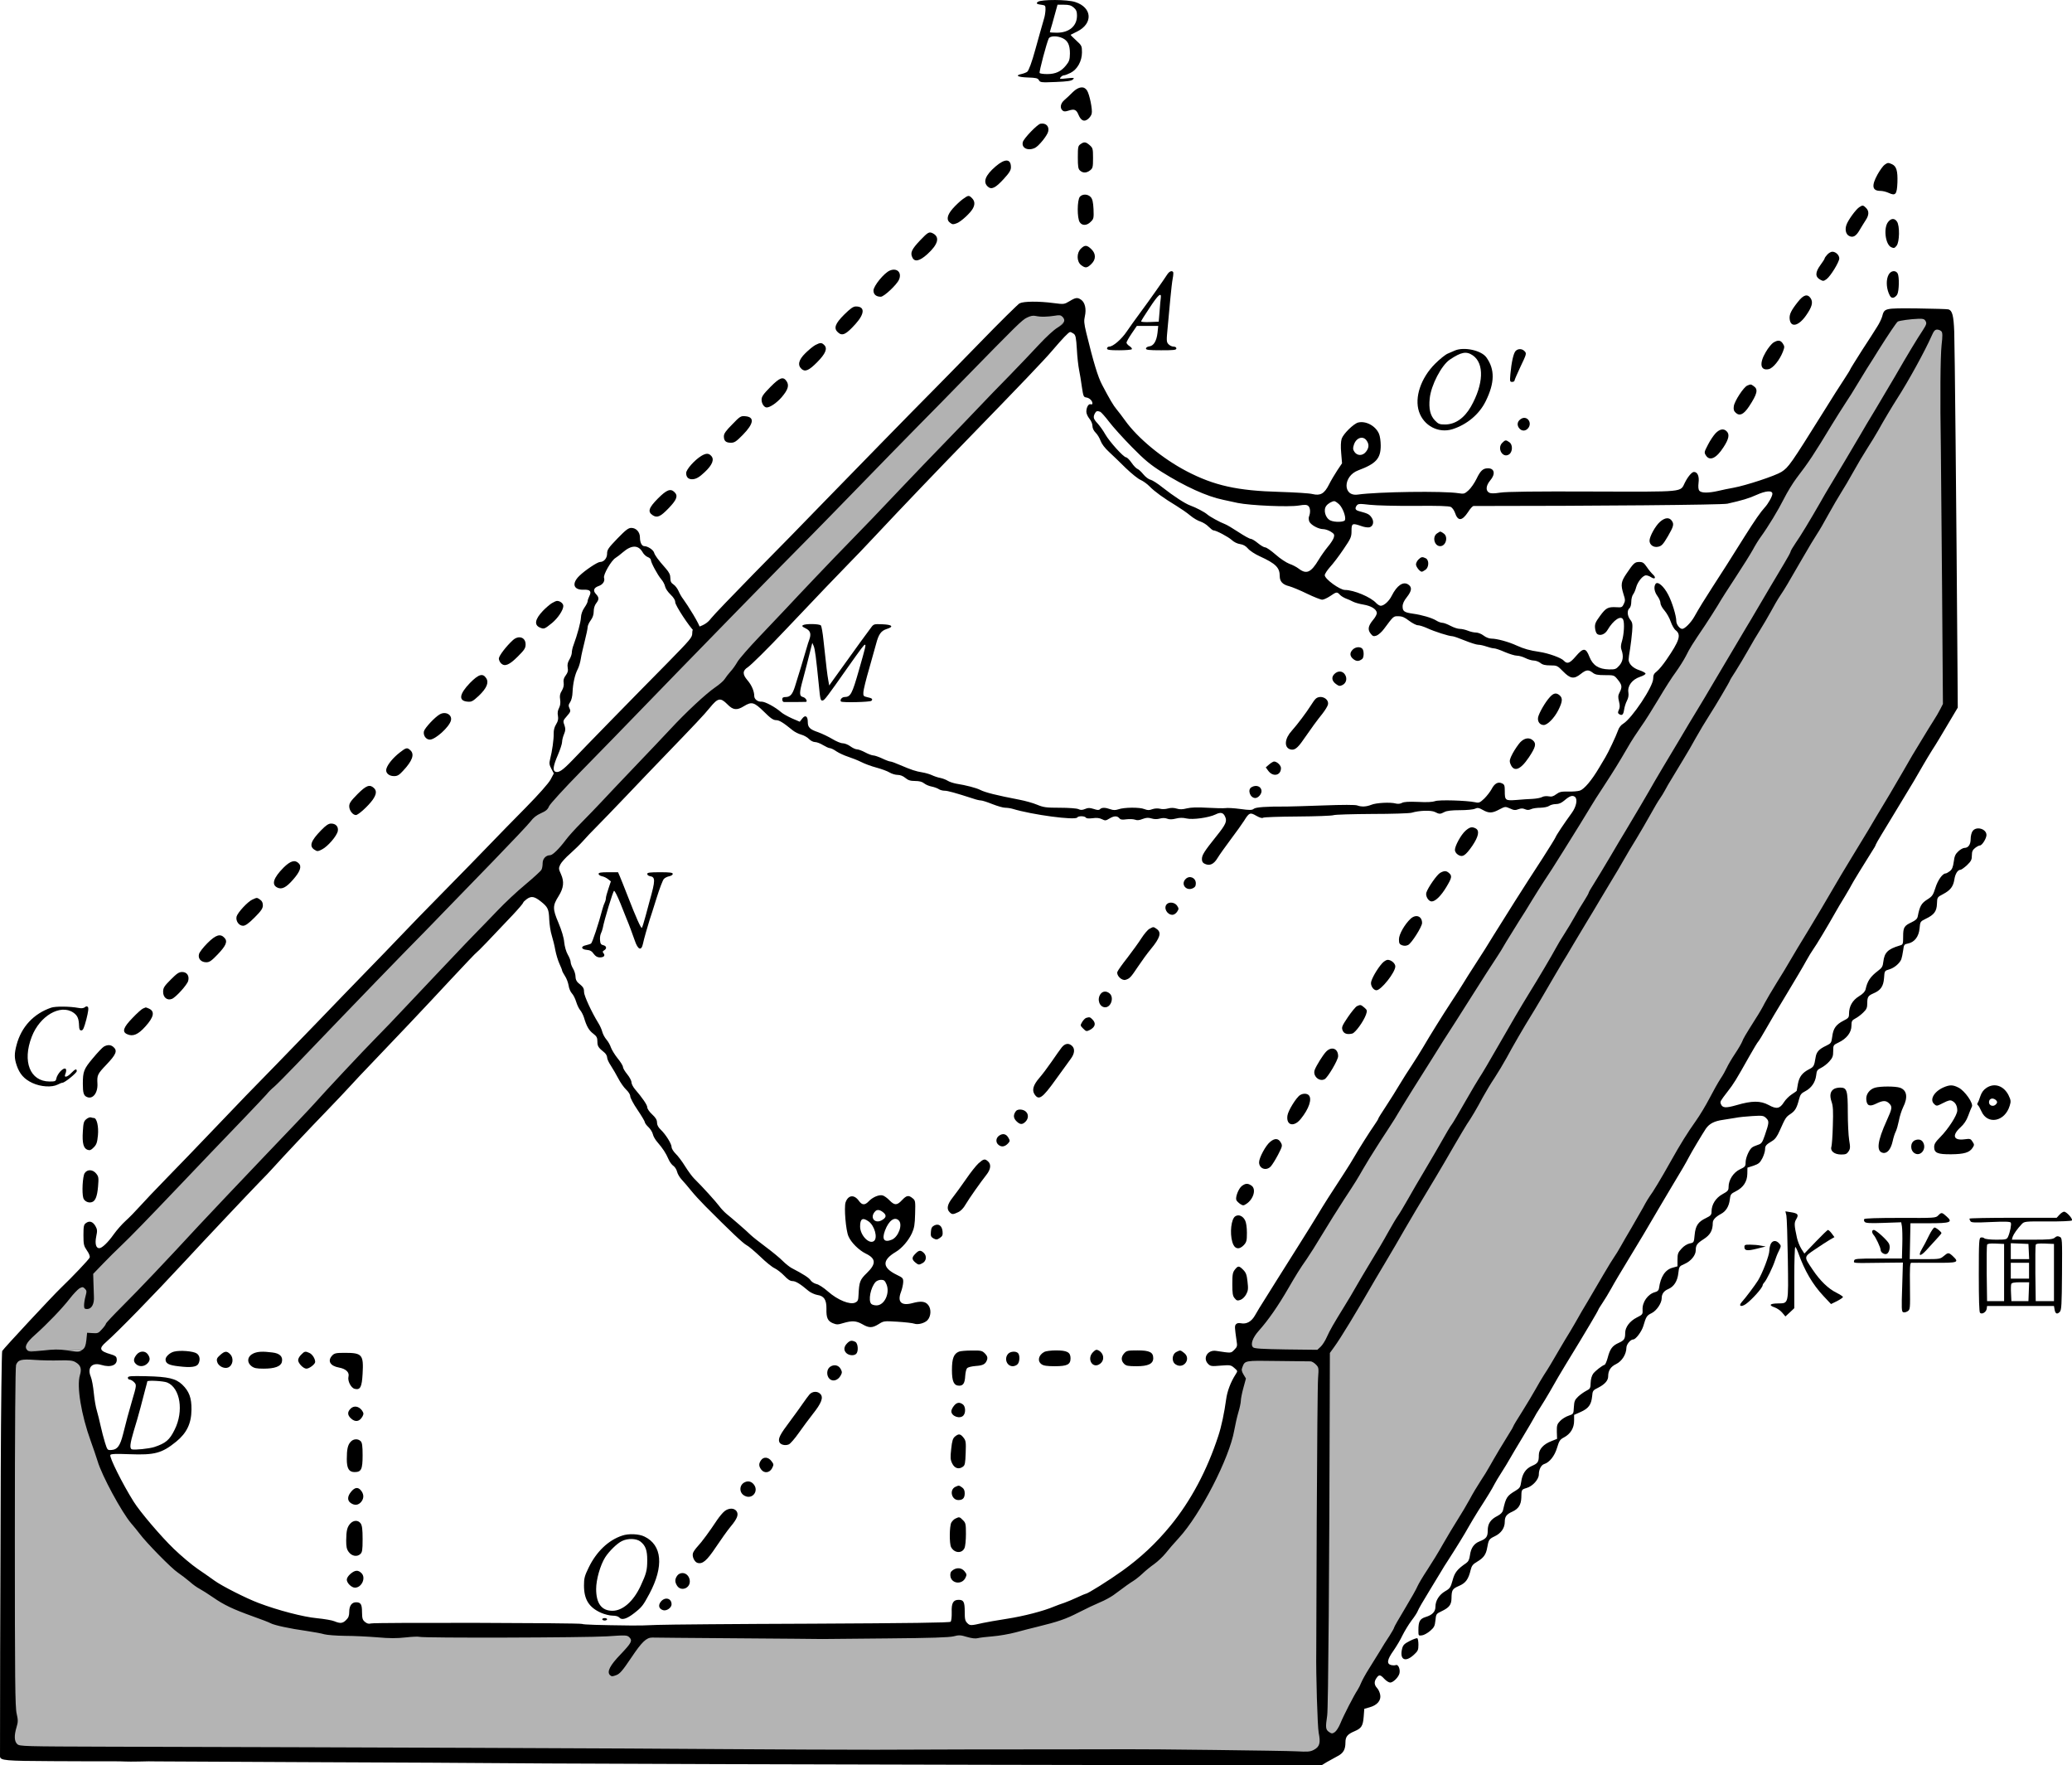 <?xml version="1.0" encoding="UTF-8" standalone="no"?>
<svg
   xmlns:dc="http://purl.org/dc/elements/1.1/"
   xmlns:cc="http://creativecommons.org/ns#"
   xmlns:rdf="http://www.w3.org/1999/02/22-rdf-syntax-ns#"
   xmlns:svg="http://www.w3.org/2000/svg"
   xmlns="http://www.w3.org/2000/svg"
   xmlns:sodipodi="http://sodipodi.sourceforge.net/DTD/sodipodi-0.dtd"
   xmlns:inkscape="http://www.inkscape.org/namespaces/inkscape"
   version="1.0"
   width="1703.423pt"
   height="1450.968pt"
   viewBox="0 0 1703.423 1450.968"
   preserveAspectRatio="xMidYMid meet"
   id="svg518"
   sodipodi:docname="GZ-3-tiyou-0754.svg"
   inkscape:version="0.92.4 (5da689c313, 2019-01-14)">
  <defs
     id="defs522" />
  <sodipodi:namedview
     pagecolor="#ffffff"
     bordercolor="#666666"
     borderopacity="1"
     objecttolerance="10"
     gridtolerance="10"
     guidetolerance="10"
     inkscape:pageopacity="0"
     inkscape:pageshadow="2"
     inkscape:window-width="1920"
     inkscape:window-height="1040"
     id="namedview520"
     showgrid="false"
     inkscape:zoom="0.17251643"
     inkscape:cx="-552.67147"
     inkscape:cy="1657.9462"
     inkscape:window-x="0"
     inkscape:window-y="0"
     inkscape:window-maximized="1"
     inkscape:current-layer="g516" />
  <g
     transform="translate(-210.895,1480.881) scale(0.1,-0.1)"
     fill="#000000"
     stroke="none"
     id="g516">
    <g
       id="g346">
      <g
         id="g76" />
    </g>
    <g
       id="g1731">
      <g
         id="g6">
        <path
           id="path4"
           d="M10642 14794 c-19 -14 -10 -20 38 -26 22 -3 25 -8 24 -41 -1 -22 -6 -55 -13 -75 -11 -36 -52 -184 -71 -252 -28 -102 -53 -170 -66 -181 -8 -6 -28 -14 -45 -18 -58 -12 -35 -26 48 -29 70 -2 84 -6 93 -22 10 -19 19 -20 138 -15 98 4 130 9 142 21 14 15 9 15 -50 9 -59 -7 -63 -6 -51 9 7 9 20 16 28 16 7 0 31 9 53 20 56 28 94 97 94 168 0 53 -2 57 -48 99 -27 24 -47 45 -45 46 2 1 26 13 54 27 132 66 123 197 -16 242 -65 22 -279 22 -307 2z m294 -47 c20 -17 27 -33 27 -63 2 -87 -62 -144 -165 -144 -32 0 -58 2 -58 4 0 2 8 32 19 67 10 35 24 85 31 112 l13 47 53 0 c41 0 59 -5 80 -23z m-91 -252 c43 -21 60 -56 60 -126 -1 -49 -5 -64 -31 -96 -41 -52 -87 -73 -156 -73 -31 0 -59 4 -62 9 -6 9 59 253 75 284 12 22 69 23 114 2z" />
      </g>
      <g
         id="g10">
        <path
           id="path8"
           d="M10930 14053 c-20 -21 -52 -50 -69 -65 -34 -28 -41 -67 -16 -88 11 -9 22 -9 50 0 46 15 63 8 80 -34 21 -49 46 -61 78 -36 14 11 28 31 31 45 8 31 -18 160 -39 191 -24 37 -68 32 -115 -13z" />
      </g>
      <g
         id="g14">
        <path
           id="path12"
           d="M10663 13792 c-25 -4 -137 -120 -145 -150 -14 -50 43 -77 101 -48 32 17 99 100 107 133 11 43 -18 73 -63 65z" />
      </g>
      <g
         id="g18">
        <path
           id="path16"
           d="M10992 13624 c-20 -14 -22 -23 -22 -108 0 -77 3 -96 18 -109 24 -22 54 -21 83 2 22 17 24 27 24 101 0 77 -2 83 -28 106 -33 28 -45 29 -75 8z" />
      </g>
      <g
         id="g22">
        <path
           id="path20"
           d="M10294 13441 c-85 -73 -106 -128 -64 -166 30 -27 62 -12 129 61 48 52 61 74 61 98 0 71 -48 74 -126 7z" />
      </g>
      <g
         id="g26">
        <path
           id="path24"
           d="M17603 13455 c-13 -9 -38 -44 -58 -79 -52 -94 -45 -136 23 -136 19 0 50 -8 69 -17 56 -26 67 -12 71 87 3 94 -8 132 -44 149 -32 14 -35 14 -61 -4z" />
      </g>
      <g
         id="g30">
        <path
           id="path28"
           d="M10987 13192 c-23 -26 -24 -177 -1 -210 20 -30 59 -28 90 4 24 23 26 30 23 104 -3 59 -9 83 -23 99 -24 26 -67 27 -89 3z" />
      </g>
      <g
         id="g34">
        <path
           id="path32"
           d="M10024 13172 c-22 -16 -59 -51 -82 -77 -48 -55 -55 -95 -20 -119 18 -13 25 -13 55 -1 36 15 112 85 131 122 17 32 15 60 -8 83 -26 26 -30 25 -76 -8z" />
      </g>
      <g
         id="g38">
        <path
           id="path36"
           d="M17393 13105 c-29 -20 -91 -106 -104 -144 -14 -39 -5 -77 21 -91 32 -17 58 -3 87 48 15 26 38 62 50 81 28 42 29 75 3 101 -24 24 -29 24 -57 5z" />
      </g>
      <g
         id="g42">
        <path
           id="path40"
           d="M17631 12984 c-39 -50 -22 -185 26 -207 22 -10 28 -8 44 12 25 31 27 165 3 199 -20 29 -48 28 -73 -4z" />
      </g>
      <g
         id="g46">
        <path
           id="path44"
           d="M9673 12833 c-69 -73 -82 -101 -64 -139 18 -41 60 -32 124 26 88 80 104 139 47 170 -32 17 -41 12 -107 -57z" />
      </g>
      <g
         id="g50">
        <path
           id="path48"
           d="M10995 12765 c-36 -35 -35 -105 1 -134 36 -28 50 -26 85 8 20 20 29 39 29 61 0 22 -9 41 -29 61 -36 35 -54 36 -86 4z" />
      </g>
      <g
         id="g54">
        <path
           id="path52"
           d="M17132 12717 c-12 -13 -22 -27 -22 -31 0 -5 -16 -30 -36 -57 -42 -58 -43 -95 -2 -118 25 -14 29 -14 54 4 33 25 104 141 104 170 0 27 -29 55 -57 55 -11 0 -29 -10 -41 -23z" />
      </g>
      <g
         id="g58">
        <path
           id="path56"
           d="M9424 12585 c-46 -19 -134 -126 -134 -164 0 -32 22 -51 60 -51 27 0 133 100 150 141 25 58 -17 99 -76 74z" />
      </g>
      <g
         id="g62">
        <path
           id="path60"
           d="M11705 12553 c-28 -44 -152 -220 -225 -318 -37 -49 -85 -118 -108 -151 -43 -64 -113 -124 -144 -124 -10 0 -18 -7 -18 -15 0 -12 18 -15 99 -15 55 0 102 4 105 9 3 5 -5 16 -19 25 -14 9 -25 22 -25 29 0 6 19 40 42 74 l43 63 88 0 88 0 -6 -57 c-8 -68 -32 -107 -68 -111 -15 -2 -27 -10 -27 -18 0 -11 23 -14 125 -14 104 0 125 2 125 15 0 9 -9 15 -23 15 -13 0 -32 9 -42 20 -17 18 -17 29 -6 142 6 68 16 175 22 238 6 63 14 135 19 160 5 24 6 48 4 52 -10 16 -32 7 -49 -19z m-53 -194 c-2 -13 -7 -62 -10 -109 l-7 -85 -72 -3 c-40 -2 -73 1 -73 5 0 4 32 56 72 115 68 104 97 129 90 77z" />
      </g>
      <g
         id="g66">
        <path
           id="path64"
           d="M17635 12550 c-20 -38 -19 -99 1 -150 13 -32 21 -40 38 -38 11 2 26 14 33 28 15 30 17 144 3 171 -17 30 -57 24 -75 -11z" />
      </g>
      <g
         id="g70">
        <path
           id="path68"
           d="M16890 12328 c-55 -69 -72 -103 -68 -140 7 -74 72 -61 134 27 50 71 60 109 39 142 -26 39 -59 30 -105 -29z" />
      </g>
      <path
         sodipodi:nodetypes="cccccccccscccssccsccccccscscccccccsscscscscccsccssscsscccscccscccccccccccccccsccccccccscscccsccccccccsccccccccsccccccccsccccccccscccsssccscscsccccccccccccccscsssccccsccccccscccccccccccccscccccscccccscsccccccccccscccscccsccccsccsccscccscscccccccsccccccccscsccscccccccccccscsssscsscccsccccscccccsccccccsscccccccccccccsccscccccccccccccscccccccscccscscccccsccccccsccccccccccccccccsccccsccsccccscssccccsccccccsscccccccccccscssccccccccccccccccccsccccccccccccccsccccsccccscsccccccccccccsccccccccccccscccsccccccccccsccccccccccsccscccccccccccccccccscccccccsccccscscccccssscscccscsccccscccssccscccsccccccsccccccccccccccccsccccccsccccscsscsssccsscccsccscssscccccccsccsccccsccscccsccccccccscscssscssscscccsccsccsccccccccccsccscccscccccccsccccccccccscscsssccscccscssccsccccccccccsccscccccsscccscccccsccccccccsccsccccccccccccccccccccccccscccscsccscsccscsssssccscccccscccccccscccccccccccscccccccssssccccccssscccccccsccccccccccscssscscsccsscscccscscsccccsccccccsssccccscssccccsccccscccccsccssccccccscccssssccccsccccccscscccccccssccccssscscccccccssccccccccccccccsssccccscccccccccccccccsscccccsscccccccscscscscscccccccscccccscccccccccccccccccccccccccccccccccccsscccccscscscsssccsscscsssccccccccsscccccccscsssccscsscscccccccccccccccccccccccccccscccccsscccccscccccscccccsscccccccsccccccsccccccccccsc"
         inkscape:connector-curvature="0"
         id="path72"
         d="m 10901,12333 c -44,-26 -45,-26 -131,-15 -121,16 -245,15 -278,-2 -15,-8 -162,-153 -327,-323 -165,-169 -338,-346 -385,-393 -182,-183 -627,-639 -885,-904 -148,-154 -413,-424 -588,-601 -174,-178 -333,-343 -352,-368 -32,-42 -64,-60 -142,-83 -8,-2 -13,-19 -13,-40 0,-34 -14,-50 -203,-243 -281,-284 -686,-699 -782,-800 -81,-84 -112,-105 -140,-95 -24,9 -18,49 20,137 19,44 35,93 35,108 0,14 7,43 16,64 12,29 13,44 5,68 -15,41 -15,42 20,82 28,32 31,39 20,62 -10,21 -9,30 6,52 10,15 18,48 19,81 3,71 19,145 43,190 10,19 21,58 25,85 4,28 19,92 32,144 13,51 24,103 24,115 0,12 11,37 25,56 17,23 25,47 25,74 0,25 8,51 20,66 25,32 25,48 -1,76 -27,28 -19,52 21,66 35,12 54,40 45,68 -8,25 59,142 94,163 14,9 42,30 61,47 71,61 127,61 162,0 9,-17 29,-35 43,-40 14,-5 25,-16 25,-24 0,-20 55,-123 86,-159 14,-16 28,-43 31,-59 3,-16 23,-45 44,-65 26,-25 39,-46 39,-63 0,-28 118.931,-205.829 152.931,-235.829 27,-23 52,-14 52,19 0,29 -104.931,195.829 -139.931,242.829 -13,16 -30,47 -38,66 -9,20 -27,44 -41,53 -20,13 -26,26 -26,53 0,26 -9,46 -37,78 -66,75 -90,108 -97,132 -8,23 -52,52 -80,52 -21,0 -36,31 -36,72 0,44 -31,78 -71,78 -24,0 -45,-16 -114,-87 -75,-78 -85,-92 -85,-125 0,-37 -26,-68 -58,-68 -21,0 -123,-68 -169,-113 -67,-64 -50,-119 36,-115 52,2 65,-14 45,-53 -8,-16 -14,-34 -14,-42 0,-8 -12,-32 -27,-53 -17,-25 -27,-54 -28,-81 -2,-39 -29,-139 -61,-226 -8,-20 -14,-48 -14,-62 0,-13 -9,-39 -20,-57 -14,-24 -18,-42 -14,-66 5,-26 1,-41 -16,-64 -16,-21 -21,-39 -17,-61 3,-21 -2,-43 -15,-65 -16,-25 -19,-43 -14,-73 4,-27 1,-49 -9,-69 -11,-20 -14,-42 -9,-65 4,-26 1,-43 -15,-69 -14,-22 -21,-49 -20,-77 1,-45 -12,-143 -30,-212 -8,-32 -6,-45 11,-77 l 20,-38 -27,-51 c -18,-32 -96,-120 -204,-230 -97,-98 -232,-236 -300,-307 -68,-71 -234,-241 -370,-379 -135,-137 -296,-302 -356,-366 -61,-64 -186,-194 -280,-290 -93,-96 -276,-284 -405,-419 -129,-134 -284,-294 -345,-356 -147,-149 -322,-330 -540,-559 -99,-104 -257,-268 -351,-364 -95,-97 -198,-206 -230,-242 -33,-37 -83,-88 -112,-114 -29,-26 -73,-76 -98,-111 -48,-68 -97,-114 -119,-114 -27,0 -37,37 -25,96 10,48 9,58 -7,87 -22,36 -49,45 -78,23 -17,-12 -20,-26 -20,-99 0,-76 3,-88 28,-125 18,-25 27,-48 23,-59 -5,-15 -143,-160 -235,-248 -68,-65 -472,-499 -484,-520 -4,-8 -10,-457 -12,-997 -4,-856 -7,-2300 -6,-2335 2,-34 42,-37 431,-39 212,-1 428,-2 480,-1 52,0 106,-1 120,-2 14,-1 66,-1 115,0 50,2 110,2 135,1 25,0 565,-3 1200,-6 635,-2 1544,-7 2020,-11 476,-3 2102,-8 3613,-11 l 2749,-5 46,28 c 26,15 65,36 87,48 47,24 65,54 65,112 0,48 16,68 75,93 57,24 69,44 75,119 l 5,65 45,13 c 61,17 94,56 86,101 -3,19 -14,45 -26,57 -24,26 -26,53 -4,83 20,29 31,28 64,-8 15,-16 37,-30 48,-30 24,0 68,43 76,75 8,33 -9,76 -29,69 -8,-4 -26,-3 -40,0 -38,10 -32,45 20,118 24,35 58,91 74,126 17,34 50,89 74,121 25,32 48,68 52,80 3,11 47,87 97,168 50,82 96,157 102,168 6,11 27,45 47,75 66,102 142,225 172,280 17,30 51,87 76,127 80,124 118,187 135,221 9,18 36,63 60,100 24,37 54,87 68,112 14,25 61,104 104,175 43,72 86,144 94,160 8,17 31,55 51,85 20,30 55,89 79,130 56,99 89,155 125,214 108,177 149,244 208,344 37,62 67,115 67,118 0,3 15,26 32,52 18,26 51,81 74,122 22,41 84,145 136,230 89,145 164,272 268,450 24,41 67,113 95,160 71,117 119,199 137,235 22,43 112,193 141,237 29,42 70,63 142,73 28,4 73,11 100,16 28,6 91,12 140,15 83,5 92,4 113,-16 27,-26 26,-37 -10,-142 -21,-61 -27,-69 -58,-79 -19,-6 -41,-16 -48,-22 -24,-19 -52,-85 -52,-121 0,-33 -4,-38 -47,-58 -54,-26 -93,-87 -93,-144 0,-29 -6,-36 -50,-60 -55,-30 -90,-85 -90,-142 0,-28 -6,-35 -47,-55 -63,-30 -85,-62 -92,-138 -6,-63 -6,-63 -41,-70 -21,-5 -48,-21 -67,-43 -29,-31 -33,-43 -33,-90 v -55 l -39,-11 c -62,-16 -100,-74 -113,-169 -2,-17 -12,-27 -32,-32 -60,-16 -107,-83 -103,-145 2,-37 0,-40 -48,-64 -57,-29 -95,-79 -95,-126 0,-50 -8,-62 -55,-83 -51,-23 -70,-49 -89,-122 -8,-29 -19,-55 -25,-57 -23,-8 -75,-49 -94,-73 -12,-17 -20,-45 -21,-75 -1,-45 -4,-50 -36,-66 -19,-10 -49,-31 -67,-48 -28,-27 -32,-38 -35,-87 -3,-56 -3,-56 -44,-70 -22,-7 -54,-27 -69,-43 -25,-26 -28,-37 -27,-89 l 2,-58 -45,-18 c -66,-25 -105,-67 -105,-115 0,-56 -7,-68 -56,-89 -52,-23 -80,-65 -89,-132 -6,-42 -12,-51 -43,-70 -75,-45 -82,-56 -106,-161 -4,-19 -19,-34 -45,-48 -58,-29 -81,-64 -81,-120 0,-52 -12,-68 -68,-90 -45,-18 -70,-54 -78,-112 -5,-37 -13,-53 -31,-66 -73,-50 -95,-77 -112,-142 -16,-59 -22,-67 -62,-90 -49,-29 -79,-77 -79,-127 0,-41 -26,-68 -80,-84 -48,-15 -60,-36 -60,-108 0,-47 0,-47 30,-43 16,2 46,19 67,37 32,28 38,39 43,86 5,52 6,54 50,75 63,30 81,53 82,105 1,69 6,79 61,103 56,24 78,54 97,133 8,33 18,46 54,67 51,30 72,59 81,112 12,68 16,74 62,96 53,25 83,68 83,119 0,43 14,62 63,84 50,23 71,57 73,114 1,68 1,67 43,80 50,14 101,71 101,111 0,41 19,78 44,86 43,13 86,66 106,134 17,57 24,68 57,85 54,29 83,77 83,137 v 48 l 54,24 c 65,29 87,60 94,127 4,48 6,51 53,74 52,27 79,58 79,91 0,48 20,80 66,102 48,24 83,80 84,134 0,27 33,68 56,68 21,0 69,64 83,110 23,79 29,87 68,106 41,20 83,82 83,122 0,36 18,61 54,76 47,20 76,66 83,131 6,55 7,56 52,76 51,22 91,71 91,111 0,43 10,57 66,93 53,34 74,71 74,133 0,25 22,49 68,74 41,22 65,62 72,117 5,43 8,48 50,69 61,31 93,79 94,143 l 1,51 50,16 c 43,15 53,24 73,62 12,24 22,57 22,72 0,30 8,39 58,69 24,14 42,38 63,87 47,105 50,110 89,136 37,25 51,48 70,123 9,35 18,47 50,63 50,26 83,73 90,130 4,40 9,47 42,63 20,10 51,34 67,53 26,29 31,43 31,84 0,49 1,50 45,71 65,31 105,82 105,137 0,38 4,45 32,60 18,9 47,31 65,49 27,26 33,39 33,75 0,53 7,63 50,82 60,25 83,58 88,126 4,60 4,60 44,72 41,12 85,50 98,83 4,11 11,43 15,72 6,48 9,51 39,57 54,10 90,57 96,124 5,56 6,57 50,79 70,33 91,62 93,124 2,53 2,54 50,79 61,32 84,63 93,120 7,47 28,80 50,80 7,0 31,17 54,38 34,33 40,45 40,80 0,32 6,45 26,61 15,12 33,21 40,21 18,0 54,58 54,86 0,51 -84,75 -114,32 -9,-12 -16,-41 -16,-65 0,-45 -19,-73 -51,-73 -10,0 -33,-12 -49,-27 -25,-23 -33,-39 -39,-87 -6,-44 -14,-63 -32,-77 -13,-10 -29,-19 -35,-19 -25,0 -65,-56 -84,-119 -19,-59 -25,-69 -68,-96 -47,-30 -61,-54 -77,-138 -4,-20 -17,-32 -50,-48 -62,-29 -70,-42 -70,-118 0,-64 -1,-66 -30,-74 -96,-29 -124,-57 -133,-133 -4,-37 -11,-50 -41,-72 -66,-50 -90,-86 -105,-155 -5,-19 -22,-37 -55,-57 -53,-33 -81,-82 -81,-144 0,-30 -5,-36 -47,-57 -60,-31 -83,-63 -91,-130 -7,-51 -9,-55 -48,-74 -62,-29 -82,-52 -89,-98 -11,-69 -15,-77 -53,-96 -56,-29 -81,-61 -92,-120 -5,-30 -10,-55 -10,-57 0,-2 -18,-15 -40,-29 -22,-14 -51,-43 -65,-65 -34,-54 -61,-59 -126,-23 -67,36 -137,36 -263,-1 -91,-26 -117,-24 -130,10 -7,19 -6,21 57,103 50,64 67,92 179,291 33,58 65,112 73,120 7,8 33,51 58,95 24,44 102,175 172,290 70,116 143,239 162,275 20,36 46,79 59,97 22,29 123,198 182,303 14,25 49,85 79,133 29,49 53,90 53,92 0,4 118,197 166,272 19,28 34,55 34,60 1,4 22,42 48,84 26,42 67,110 91,150 24,41 61,101 81,134 82,134 109,180 172,290 19,33 51,86 71,118 36,55 63,101 167,276 l 44,74 -2,291 c -10,1426 -23,2693 -27,2798 -5,133 -16,174 -47,184 -10,3 -127,6 -260,8 -270,2 -267,3 -286,-68 -6,-20 -24,-57 -41,-83 -16,-27 -73,-115 -126,-196 -52,-82 -95,-151 -95,-154 0,-3 -24,-42 -53,-86 -30,-45 -102,-158 -160,-252 -279,-446 -293,-466 -353,-505 -51,-32 -290,-111 -394,-130 -36,-6 -92,-18 -126,-26 -79,-18 -138,-18 -154,1 -9,10 -11,32 -7,67 7,53 -9,88 -38,88 -17,0 -50,-39 -74,-87 -41,-81 13,-76 -759,-74 -469,2 -710,-1 -759,-9 -52,-8 -77,-8 -92,0 -30,16 -26,58 9,100 45,52 36,100 -18,100 -41,0 -62,-19 -94,-86 -17,-35 -47,-78 -66,-95 -32,-29 -39,-31 -81,-24 -124,20 -666,12 -829,-11 -126,-18 -123,152 3,199 147,55 185,97 185,204 0,35 -6,78 -14,96 -27,65 -108,109 -172,93 -37,-10 -121,-92 -135,-133 -7,-23 -9,-64 -4,-118 l 7,-84 -39,-58 c -21,-32 -52,-84 -68,-116 -38,-76 -71,-94 -135,-79 -25,7 -146,14 -270,18 -348,9 -540,52 -766,170 -199,104 -402,272 -505,416 -24,34 -56,75 -70,92 -27,32 -57,83 -119,201 -35,65 -72,188 -131,430 -18,75 -20,97 -11,136 13,57 1,112 -31,134 -30,21 -45,19 -96,-12 z m -206,-127 c 22,0 61,4 86,8 37,7 49,5 63,-9 28,-29 16,-56 -41,-89 -30,-18 -93,-76 -149,-136 -53,-58 -163,-172 -243,-255 -81,-82 -201,-206 -266,-275 -65,-69 -191,-199 -279,-290 -89,-91 -242,-251 -341,-355 -191,-202 -307,-323 -445,-464 -94,-95 -409,-426 -511,-536 -36,-38 -134,-142 -218,-230 -84,-88 -164,-180 -179,-205 -14,-25 -39,-61 -57,-80 -17,-19 -39,-47 -48,-62 -9,-15 -45,-46 -79,-69 -76,-52 -241,-206 -367,-342 -52,-56 -185,-196 -296,-312 -110,-115 -232,-244 -270,-285 -39,-41 -112,-118 -164,-170 -52,-52 -111,-117 -131,-145 -54,-72 -108,-125 -128,-125 -35,0 -62,-29 -62,-66 0,-20 -4,-44 -10,-54 -5,-10 -65,-65 -132,-121 -68,-56 -170,-152 -228,-213 -58,-60 -140,-146 -184,-190 -43,-44 -115,-119 -159,-166 -44,-47 -119,-126 -166,-175 -47,-50 -156,-165 -241,-255 -85,-91 -197,-208 -250,-261 -101,-102 -419,-441 -509,-543 -29,-33 -212,-226 -405,-427 -193,-202 -436,-459 -540,-570 -282,-305 -485,-519 -633,-667 -73,-73 -133,-137 -133,-142 0,-5 -14,-26 -32,-45 -29,-33 -35,-36 -77,-33 l -46,3 -6,-60 c -5,-44 -12,-64 -29,-77 -26,-21 -34,-22 -137,-7 -59,9 -105,8 -191,-2 -101,-11 -115,-11 -129,3 -26,27 -8,62 63,125 100,89 226,220 286,298 29,38 66,76 80,85 25,13 29,13 45,-3 15,-15 16,-22 5,-62 -7,-25 -12,-59 -12,-75 0,-25 4,-30 25,-30 37,0 60,41 56,104 -1,28 -3,81 -4,118 l -2,67 80,83 c 44,46 112,113 150,149 73,69 216,216 495,509 193,203 289,303 512,535 90,94 175,184 189,200 13,17 41,45 62,62 21,18 101,99 179,180 558,582 845,878 1053,1089 27,28 102,104 165,170 63,65 242,250 397,409 155,160 297,310 314,333 22,30 49,51 85,67 41,18 56,31 67,58 9,19 118,139 259,283 208,212 374,383 456,468 378,391 1235,1269 1447,1481 50,50 218,223 375,384 157,162 379,389 493,505 115,116 284,288 375,382 443,453 483,493 523,512 30,15 51,19 73,14 17,-4 49,-7 71,-6 z m 7245,-37 c 10,-18 6,-29 -25,-77 -44,-66 -124,-198 -227,-377 -42,-71 -114,-193 -160,-270 -47,-77 -103,-171 -125,-210 -43,-74 -204,-345 -256,-430 -17,-27 -48,-81 -70,-120 -89,-155 -167,-284 -206,-339 -22,-33 -41,-64 -41,-70 0,-6 -24,-50 -53,-98 -83,-139 -146,-245 -218,-368 -37,-63 -78,-133 -92,-155 -30,-51 -126,-212 -258,-435 -56,-96 -125,-211 -152,-255 -27,-44 -57,-93 -66,-109 -9,-15 -45,-76 -80,-135 -119,-198 -171,-286 -199,-334 -36,-65 -203,-349 -242,-412 -17,-27 -72,-120 -122,-205 -50,-85 -111,-185 -134,-222 -24,-37 -44,-72 -44,-76 0,-5 -17,-35 -38,-68 -21,-32 -56,-90 -77,-129 -21,-38 -59,-101 -84,-140 -25,-38 -57,-92 -72,-120 -25,-48 -152,-263 -219,-370 -69,-112 -158,-264 -250,-425 -70,-123 -141,-243 -159,-269 -10,-14 -62,-102 -116,-196 -53,-93 -102,-177 -109,-185 -12,-14 -43,-67 -133,-225 -22,-38 -69,-118 -104,-177 -35,-58 -91,-154 -124,-213 -33,-58 -70,-120 -83,-138 -13,-18 -47,-75 -76,-127 -54,-97 -82,-144 -172,-292 -28,-46 -70,-118 -95,-161 -24,-43 -67,-115 -95,-160 -92,-149 -122,-201 -147,-257 -13,-30 -36,-66 -51,-80 l -27,-25 -257,3 c -198,3 -260,7 -271,17 -24,23 -5,79 47,137 77,86 159,204 241,346 59,102 101,171 152,242 25,36 83,128 129,205 46,77 127,206 179,286 92,140 110,169 156,250 11,19 36,60 54,90 19,29 44,70 56,89 12,19 55,87 97,150 41,63 77,120 79,126 2,5 58,95 123,200 65,104 137,218 160,254 58,94 119,190 195,307 36,57 95,149 130,205 68,109 182,285 212,330 10,14 42,66 70,115 29,48 76,124 104,168 29,44 78,123 109,175 32,52 77,124 101,160 38,57 83,126 160,250 71,113 206,331 226,366 13,23 59,95 102,160 86,132 120,187 197,319 28,50 78,126 109,170 32,44 97,148 146,230 49,83 112,182 141,220 28,39 66,99 84,134 32,64 46,87 160,256 33,50 79,122 102,160 22,39 88,142 146,230 58,88 121,189 141,225 19,36 49,84 66,107 61,84 144,221 190,313 26,52 73,129 104,170 103,135 139,189 291,440 32,52 82,132 111,176 30,45 68,105 84,133 17,28 58,95 91,149 34,53 77,121 95,151 80,127 149,230 160,237 14,8 106,21 171,23 39,1 49,-3 58,-20 z m 130,-84 c 9,-11 10,-36 1,-112 -10,-92 -13,-434 -6,-853 1,-102 6,-615 10,-1141 l 7,-956 -22,-43 c -12,-24 -37,-67 -55,-94 -18,-28 -57,-91 -87,-141 -30,-49 -70,-115 -88,-145 -18,-30 -52,-89 -75,-130 -40,-71 -180,-307 -224,-378 -11,-18 -39,-65 -62,-105 -24,-39 -84,-139 -135,-222 -50,-82 -126,-208 -167,-280 -41,-71 -125,-213 -187,-315 -63,-102 -131,-216 -153,-254 -21,-38 -72,-121 -112,-185 -40,-64 -84,-140 -99,-168 -14,-29 -47,-86 -74,-127 -85,-135 -101,-162 -111,-189 -6,-15 -32,-60 -59,-100 -26,-39 -56,-90 -66,-112 -10,-22 -33,-64 -53,-93 -19,-29 -59,-100 -89,-158 -30,-58 -81,-143 -114,-189 -72,-102 -122,-182 -208,-335 -74,-133 -150,-258 -169,-281 -7,-9 -33,-51 -56,-95 -24,-43 -68,-119 -97,-169 -29,-49 -69,-117 -87,-150 -18,-33 -42,-71 -52,-85 -10,-14 -52,-81 -92,-150 -40,-69 -98,-168 -129,-220 -32,-52 -67,-113 -79,-135 -12,-22 -41,-71 -64,-110 -24,-38 -63,-104 -87,-145 -65,-112 -91,-156 -128,-212 -18,-28 -49,-81 -69,-117 -20,-36 -69,-118 -109,-182 -41,-64 -74,-119 -74,-123 0,-3 -15,-30 -34,-59 -37,-58 -120,-197 -162,-272 -15,-28 -48,-81 -74,-120 -25,-38 -66,-106 -89,-150 -24,-44 -68,-118 -98,-165 -30,-47 -84,-137 -120,-200 -35,-63 -94,-159 -129,-212 -36,-54 -72,-115 -81,-135 -8,-21 -55,-104 -104,-185 -49,-81 -89,-151 -89,-156 0,-5 -17,-35 -38,-68 -22,-32 -58,-90 -81,-129 -24,-38 -64,-104 -90,-145 -26,-41 -53,-91 -61,-110 -7,-19 -21,-46 -30,-60 -29,-43 -116,-212 -141,-274 -13,-32 -34,-65 -46,-73 -21,-14 -26,-14 -48,1 -28,19 -30,36 -15,136 9,56 18,1237 21,2637 l 1,342 36,50 c 52,71 175,273 341,561 21,36 58,98 82,138 57,95 106,180 156,267 38,66 117,200 256,430 33,55 100,169 148,253 49,84 97,165 107,180 34,49 85,135 131,222 26,47 69,119 97,160 27,41 72,116 99,165 45,85 151,267 200,345 28,44 138,231 195,330 24,41 53,91 65,110 13,19 53,87 90,150 38,63 87,145 109,182 23,37 74,122 114,190 41,68 88,146 105,175 18,29 55,91 82,139 28,49 75,129 106,178 30,50 82,138 114,196 32,58 68,119 80,135 12,17 30,46 40,65 9,19 41,73 70,120 68,112 113,187 138,230 10,19 31,55 45,80 34,61 79,135 117,195 44,67 165,273 165,279 0,3 21,39 48,79 26,41 72,118 102,171 30,54 75,130 100,169 25,40 65,108 89,152 23,43 56,100 73,125 17,25 46,70 63,100 18,30 73,125 122,210 49,85 103,175 120,200 17,25 59,97 93,160 35,63 82,144 105,180 23,36 68,112 100,170 32,58 83,144 114,192 31,48 72,115 91,149 40,73 121,208 154,259 93,144 231,395 285,518 18,41 27,52 46,52 12,0 28,-7 35,-15 z m -7134,-19 c 16,-12 20,-32 26,-128 3,-62 12,-138 18,-168 6,-30 17,-93 23,-140 12,-79 14,-85 37,-88 26,-4 50,-27 50,-49 0,-7 -6,-10 -14,-7 -18,7 -36,-25 -36,-61 0,-15 11,-40 25,-57 14,-17 25,-42 25,-59 0,-19 10,-40 26,-56 15,-14 33,-45 41,-67 9,-25 35,-60 69,-91 29,-27 92,-87 138,-133 47,-45 102,-90 123,-98 20,-9 54,-33 74,-54 40,-41 114,-95 220,-159 36,-22 87,-57 113,-79 26,-22 64,-44 85,-50 20,-7 50,-25 66,-42 16,-16 34,-30 39,-30 23,0 122,-53 151,-79 18,-17 46,-31 69,-34 27,-4 47,-16 65,-37 14,-17 58,-46 96,-63 133,-61 165,-93 165,-164 0,-43 24,-69 77,-82 26,-7 93,-35 148,-62 56,-27 112,-49 124,-49 12,0 42,14 66,30 51,35 56,36 79,11 10,-11 32,-24 49,-31 18,-6 44,-18 59,-26 15,-8 54,-19 85,-24 64,-11 106,-36 111,-67 2,-11 -12,-38 -33,-62 -39,-48 -44,-78 -16,-112 16,-20 23,-22 47,-14 15,6 43,30 61,55 79,106 77,105 119,104 30,0 51,-9 87,-37 27,-20 59,-37 73,-37 13,0 47,-11 76,-24 60,-28 180,-66 206,-66 10,0 56,-16 102,-35 47,-19 97,-35 111,-35 15,0 46,-7 69,-15 23,-8 51,-15 62,-15 11,0 50,-13 88,-30 38,-16 82,-30 100,-30 17,0 48,-9 70,-20 22,-11 52,-20 68,-20 16,0 41,-9 55,-20 18,-15 40,-20 82,-20 54,0 58,-2 105,-50 59,-60 89,-65 145,-20 44,35 63,37 98,10 20,-16 40,-20 100,-20 75,0 76,0 106,-37 35,-43 38,-61 15,-105 -13,-25 -14,-38 -5,-74 8,-32 8,-50 -1,-69 -10,-22 -9,-28 3,-36 23,-14 34,-5 40,37 3,21 13,54 23,73 12,23 16,45 12,70 -8,53 31,105 96,127 27,9 47,21 45,27 -2,7 -25,19 -52,28 -50,16 -85,50 -87,85 0,10 5,51 12,89 6,39 14,102 17,142 5,63 3,75 -16,99 -24,31 -27,76 -6,94 9,7 15,30 15,54 0,22 7,50 16,61 8,11 19,36 24,57 13,46 55,98 81,98 11,0 30,-7 43,-16 31,-20 42,-3 15,22 -12,11 -35,38 -51,62 -24,35 -34,42 -62,42 -37,0 -47,-9 -105,-95 -46,-67 -49,-92 -25,-170 15,-45 15,-55 2,-81 -12,-26 -18,-29 -58,-26 -72,4 -88,-5 -136,-70 -38,-52 -45,-67 -42,-101 2,-23 10,-44 19,-50 25,-16 63,-1 83,33 50,85 114,126 130,84 11,-29 6,-115 -9,-169 -12,-39 -13,-59 -5,-79 18,-50 12,-93 -19,-128 -26,-29 -33,-32 -85,-31 -84,2 -132,33 -160,103 -29,76 -50,77 -111,6 -51,-60 -72,-67 -100,-37 -20,23 -126,61 -200,72 -82,12 -127,25 -187,52 -67,31 -163,57 -208,57 -18,0 -45,10 -64,25 -18,14 -46,25 -63,25 -17,0 -47,7 -66,15 -20,8 -50,15 -66,15 -17,0 -51,11 -77,25 -26,14 -56,25 -67,25 -11,0 -34,8 -51,19 -36,22 -118,46 -191,56 -71,10 -85,20 -85,59 0,23 11,47 35,77 41,52 44,82 11,104 -41,27 -92,-7 -135,-92 -22,-45 -64,-83 -91,-83 -9,0 -25,10 -36,21 -44,50 -185,109 -258,109 -42,0 -166,90 -166,121 0,11 20,41 43,67 24,26 74,91 110,145 62,91 67,102 67,153 0,62 6,65 81,39 24,-9 54,-13 66,-10 33,8 41,50 16,83 -18,25 -31,31 -102,50 -30,8 -35,22 -19,45 12,16 22,17 108,7 52,-6 219,-10 370,-9 193,2 282,-1 297,-9 12,-7 26,-27 33,-46 24,-73 58,-71 108,4 17,28 38,50 45,50 987,0 2042,9 2087,19 120,27 178,44 239,72 78,35 131,39 131,9 0,-20 -35,-82 -62,-111 -35,-38 -82,-106 -166,-239 -50,-80 -117,-185 -148,-235 -31,-49 -85,-133 -119,-185 -61,-94 -109,-172 -147,-240 -27,-48 -78,-100 -99,-100 -21,0 -49,37 -49,64 0,43 -34,155 -66,216 -37,72 -88,115 -105,89 -16,-25 -9,-65 16,-99 14,-19 25,-45 25,-58 0,-14 15,-41 33,-61 18,-21 41,-61 51,-91 10,-29 28,-62 42,-72 46,-37 30,-86 -78,-243 -26,-38 -61,-81 -78,-94 -24,-18 -30,-31 -30,-60 0,-65 -174,-326 -246,-370 -20,-12 -36,-33 -44,-58 -13,-39 -80,-181 -103,-218 -7,-11 -29,-49 -50,-84 -63,-107 -124,-178 -159,-190 -18,-6 -62,-9 -98,-8 -55,1 -70,-2 -97,-22 -24,-18 -39,-22 -63,-17 -18,3 -41,1 -53,-6 -12,-7 -47,-13 -77,-15 -30,-1 -90,-5 -134,-9 -92,-7 -96,-4 -96,74 0,45 -3,54 -24,63 -32,15 -61,-2 -85,-49 -11,-20 -37,-54 -59,-76 -36,-34 -44,-38 -74,-31 -71,15 -302,22 -332,9 -19,-7 -66,-10 -138,-6 -78,3 -116,1 -133,-8 -15,-8 -34,-10 -52,-5 -43,12 -162,6 -201,-11 -40,-16 -80,-18 -115,-5 -15,6 -121,6 -278,0 -140,-5 -274,-9 -299,-9 -171,1 -257,-5 -274,-19 -13,-11 -32,-12 -111,-1 -52,7 -107,10 -122,7 -16,-2 -82,-1 -148,3 -84,5 -135,3 -168,-5 -36,-9 -58,-10 -84,-2 -23,7 -46,8 -72,1 -20,-6 -50,-7 -66,-2 -18,4 -43,3 -63,-4 -26,-10 -39,-9 -65,1 -38,16 -167,15 -214,-2 -25,-8 -41,-8 -66,1 -42,15 -70,15 -85,0 -9,-9 -21,-8 -51,2 -33,10 -46,11 -71,0 -24,-10 -37,-10 -56,-1 -14,6 -79,11 -152,11 -112,0 -134,3 -187,25 -33,14 -98,32 -145,41 -188,36 -283,60 -323,81 -32,16 -114,38 -197,51 -25,5 -56,15 -70,24 -14,9 -41,19 -60,23 -19,3 -51,14 -70,23 -19,9 -55,19 -80,23 -51,8 -87,20 -181,60 -36,16 -72,29 -80,29 -8,0 -38,11 -67,25 -30,14 -63,25 -73,25 -11,0 -41,11 -67,25 -26,14 -56,25 -67,25 -12,0 -36,11 -55,25 -19,14 -47,25 -63,25 -16,0 -54,16 -85,35 -32,19 -84,44 -117,56 -68,23 -85,40 -85,84 0,48 -20,61 -45,29 l -21,-27 -65,28 c -35,16 -75,38 -89,51 -48,42 -133,88 -161,86 -30,-2 -59,20 -59,46 0,40 -22,91 -56,130 -42,49 -41,79 3,107 29,20 162,151 312,310 237,251 462,485 521,545 36,36 133,137 215,225 221,236 521,549 770,805 421,433 624,645 687,720 83,97 133,150 145,150 5,0 18,-6 29,-14 z m 219,-642 c 8,-4 41,-41 73,-83 31,-41 116,-135 187,-207 105,-107 152,-145 245,-204 190,-119 369,-201 505,-229 22,-5 76,-16 120,-26 104,-21 420,-35 502,-21 48,8 65,7 77,-3 17,-14 20,-53 7,-86 -5,-11 -3,-30 2,-43 13,-28 75,-62 114,-62 15,0 43,-9 61,-20 29,-18 33,-25 27,-47 -3,-14 -25,-49 -49,-77 -23,-28 -57,-76 -75,-106 -64,-107 -101,-124 -165,-75 -18,14 -53,32 -77,40 -24,9 -75,42 -112,75 -38,33 -76,60 -87,60 -10,0 -37,16 -60,35 -23,19 -49,35 -58,35 -10,0 -55,25 -102,56 -47,31 -96,60 -110,65 -41,15 -124,61 -145,79 -22,20 -93,57 -140,74 -43,15 -140,79 -228,148 -39,32 -84,60 -99,64 -16,3 -42,23 -60,45 -17,21 -39,41 -48,44 -9,3 -31,25 -48,50 -17,25 -38,45 -45,45 -21,0 -138,130 -172,190 -16,29 -45,69 -62,88 -35,37 -39,52 -23,83 11,20 19,23 45,13 z m 2189,-236 c 22,-31 20,-60 -5,-92 -27,-35 -72,-35 -95,-1 -13,20 -14,30 -4,60 19,57 75,75 104,33 z m -224,-526 c 29,-30 56,-103 46,-128 -7,-17 -84,-19 -119,-3 -42,19 -61,87 -34,121 14,19 47,37 65,38 8,0 26,-13 42,-28 z M 8089,9020 c 47,-48 78,-51 136,-15 64,39 83,34 164,-45 54,-54 77,-70 100,-70 26,0 58,-19 136,-83 17,-14 49,-30 71,-36 22,-6 51,-22 64,-36 13,-14 35,-25 49,-25 14,0 44,-11 66,-25 22,-13 47,-25 56,-25 9,0 34,-12 55,-27 21,-14 65,-34 96,-44 31,-10 79,-29 107,-43 27,-14 83,-35 125,-46 41,-11 90,-29 108,-40 18,-11 48,-20 67,-20 21,0 44,-9 63,-25 23,-19 41,-25 80,-25 34,0 58,-6 75,-20 14,-11 41,-22 62,-26 20,-4 45,-13 56,-20 11,-8 33,-14 49,-14 26,0 87,-17 236,-65 25,-9 53,-15 63,-15 10,0 52,-13 94,-30 41,-16 88,-30 106,-30 17,0 44,-4 61,-9 161,-49 515,-96 531,-71 8,14 62,13 71,-1 4,-7 24,-9 55,-5 34,5 57,2 77,-8 26,-13 32,-13 61,5 38,23 64,24 82,3 10,-12 23,-14 58,-9 25,3 57,2 71,-3 18,-7 36,-5 63,6 30,11 46,12 73,4 22,-7 46,-7 68,-1 22,6 43,6 61,-1 18,-7 40,-7 71,1 31,8 57,8 87,1 51,-12 183,6 239,33 42,21 64,16 79,-19 17,-37 6,-63 -73,-161 -100,-125 -118,-154 -118,-187 0,-20 7,-32 24,-39 40,-19 74,-3 104,47 15,25 64,94 109,154 45,60 94,128 109,152 42,68 50,72 101,42 29,-16 48,-22 56,-16 7,5 134,9 284,10 149,1 282,6 295,11 13,5 156,9 317,10 162,0 308,5 325,10 63,19 161,22 192,6 36,-18 42,-19 78,0 19,10 59,15 127,15 54,0 110,5 124,12 21,10 32,8 64,-10 50,-28 77,-28 136,4 48,25 49,25 88,8 31,-15 44,-16 69,-6 22,8 36,8 54,0 18,-8 31,-8 49,0 14,7 49,12 78,12 30,1 60,7 71,15 11,8 36,15 55,15 26,0 46,9 71,30 44,38 67,45 87,29 23,-19 11,-80 -26,-131 -67,-92 -128,-184 -134,-201 -4,-10 -51,-86 -105,-170 -167,-256 -308,-480 -406,-638 -35,-59 -100,-161 -143,-227 -43,-66 -91,-142 -107,-169 -16,-26 -57,-91 -92,-143 -78,-119 -180,-283 -236,-379 -24,-40 -66,-108 -94,-150 -28,-42 -73,-112 -99,-156 -26,-44 -76,-124 -111,-177 -35,-53 -64,-99 -64,-103 0,-4 -13,-25 -29,-48 -44,-63 -134,-206 -166,-262 -15,-27 -56,-93 -90,-145 -102,-155 -169,-261 -210,-330 -21,-36 -97,-157 -168,-270 -71,-113 -147,-234 -170,-270 -22,-36 -66,-105 -97,-155 -32,-49 -69,-111 -83,-136 -29,-52 -70,-75 -116,-66 -19,4 -33,1 -41,-8 -12,-14 -11,-25 5,-137 7,-42 5,-49 -19,-73 -29,-29 -22,-28 -149,-9 -70,11 -113,-60 -66,-107 19,-19 28,-21 104,-14 78,6 83,5 111,-19 29,-25 29,-25 11,-53 -41,-64 -69,-138 -78,-206 -14,-105 -39,-225 -65,-302 -92,-281 -225,-531 -392,-735 -119,-145 -244,-262 -397,-372 -109,-78 -284,-188 -300,-188 -3,0 -34,-13 -68,-29 -34,-16 -82,-36 -107,-45 -25,-8 -63,-22 -85,-31 -87,-37 -248,-79 -390,-101 -82,-13 -170,-28 -195,-34 -101,-23 -107,-23 -129,-1 -18,18 -21,33 -21,94 0,80 -9,97 -50,97 -45,0 -60,-27 -57,-102 1,-38 -3,-72 -9,-78 -8,-8 -343,-12 -1140,-16 -621,-2 -1192,-7 -1269,-10 -77,-4 -174,-6 -215,-5 -265,3 -396,7 -406,13 -14,9 -1701,13 -1735,4 -18,-5 -32,-2 -49,12 -21,17 -24,29 -25,81 0,64 -10,81 -49,81 -35,0 -56,-29 -56,-77 0,-33 -6,-50 -25,-68 -28,-29 -49,-31 -97,-11 -18,8 -83,19 -143,25 -111,10 -322,65 -480,125 -99,37 -303,140 -363,184 -28,20 -90,64 -139,97 -48,33 -136,107 -196,165 -103,99 -278,304 -330,388 -90,143 -202,367 -191,383 5,9 48,10 158,6 207,-8 266,8 383,103 87,71 125,149 126,264 1,96 -19,150 -76,205 -53,50 -116,65 -294,69 -133,3 -153,1 -153,-13 0,-8 7,-15 15,-15 8,0 24,-9 35,-20 23,-23 22,-26 -16,-155 -27,-91 -47,-167 -74,-275 -24,-94 -46,-124 -92,-128 -36,-3 -36,-3 -56,60 -11,35 -27,97 -36,138 -9,41 -23,98 -31,125 -9,28 -20,93 -25,145 -5,53 -16,113 -25,134 -31,74 10,120 86,97 79,-24 135,-2 127,51 -2,18 -13,26 -48,36 -93,27 -101,47 -40,100 96,84 384,379 651,667 153,166 533,568 609,646 42,42 94,97 117,123 70,78 301,324 439,466 72,74 159,167 194,205 35,39 107,115 160,170 178,185 462,485 666,705 112,120 207,220 211,221 8,4 104,103 296,307 48,51 87,97 87,102 0,5 14,18 30,30 37,26 62,22 115,-20 58,-46 66,-63 69,-148 2,-42 11,-102 21,-132 9,-30 23,-84 29,-120 7,-36 22,-86 34,-112 12,-26 22,-51 22,-56 0,-5 11,-25 23,-44 13,-19 26,-54 30,-77 3,-24 15,-53 27,-66 12,-12 28,-44 36,-71 8,-26 23,-57 33,-68 10,-12 24,-39 31,-61 21,-71 40,-104 75,-131 29,-22 35,-33 35,-65 0,-38 7,-50 58,-91 12,-10 22,-28 22,-40 0,-13 14,-43 31,-68 16,-25 44,-72 61,-105 17,-33 46,-74 64,-91 20,-19 34,-41 34,-55 0,-13 27,-64 60,-112 33,-49 60,-94 60,-101 0,-7 13,-25 30,-41 16,-15 32,-41 36,-58 3,-16 20,-46 38,-66 43,-50 69,-89 90,-138 10,-24 29,-49 42,-57 12,-9 25,-30 29,-47 4,-18 21,-47 39,-66 17,-18 51,-58 76,-89 25,-31 77,-88 115,-126 207,-208 313,-308 340,-322 17,-8 67,-51 113,-94 45,-44 99,-88 120,-97 20,-10 55,-37 78,-61 29,-31 49,-44 68,-44 26,0 64,-23 132,-81 17,-14 50,-29 72,-33 56,-8 76,-40 75,-114 -2,-73 10,-100 52,-118 32,-13 42,-13 87,1 72,21 106,19 157,-10 55,-32 81,-31 133,1 41,26 44,27 155,20 63,-4 125,-11 138,-16 30,-11 86,4 109,29 29,32 32,91 6,124 -24,31 -60,35 -133,15 -89,-23 -123,11 -91,93 9,24 17,60 18,79 1,33 -2,37 -54,62 -119,58 -122,119 -8,187 51,30 106,94 134,155 19,42 24,71 26,159 3,104 2,110 -21,128 -33,27 -49,24 -87,-16 -41,-44 -61,-44 -103,-1 -18,19 -44,37 -56,40 -30,8 -83,-15 -114,-48 -32,-34 -55,-33 -81,3 -39,55 -89,49 -110,-13 -13,-41 2,-229 24,-278 21,-50 85,-114 142,-142 85,-41 87,-84 10,-159 -57,-55 -64,-72 -69,-177 -2,-48 -5,-56 -28,-67 -42,-20 -144,21 -223,91 -36,32 -78,59 -96,62 -17,4 -38,17 -47,30 -13,21 -60,51 -158,102 -16,9 -48,34 -70,56 -22,23 -85,75 -140,116 -55,41 -112,86 -126,100 -31,31 -151,135 -197,172 -18,15 -46,44 -61,65 -26,35 -134,155 -207,227 -17,17 -50,63 -74,101 -24,39 -58,84 -77,102 -18,18 -33,42 -33,54 0,27 -48,104 -90,144 -20,19 -30,38 -30,58 0,22 -11,40 -40,67 -22,20 -40,46 -40,58 0,20 -41,79 -102,150 -15,18 -28,43 -28,56 0,13 -16,43 -35,66 -19,23 -35,50 -35,60 0,10 -20,42 -44,71 -24,30 -48,70 -55,89 -6,19 -22,48 -36,64 -14,16 -30,45 -35,65 -5,20 -20,52 -32,71 -55,89 -118,225 -118,256 0,32 -6,41 -49,76 -13,12 -21,29 -21,50 0,18 -9,48 -20,66 -11,18 -20,42 -20,54 0,12 -11,40 -24,62 -14,25 -25,65 -29,101 -3,38 -21,97 -47,159 -49,115 -49,141 1,220 42,67 47,119 20,179 -20,45 -21,49 -6,81 9,18 45,58 80,88 35,31 83,78 106,104 23,27 72,78 108,114 36,36 149,153 251,260 102,107 244,256 316,330 244,253 322,335 368,392 67,82 87,86 145,28 z M 9373,4842 c 23,-20 22,-38 -5,-56 -63,-45 -116,15 -62,69 16,15 39,11 67,-13 z m -123,-72 c 49,-35 76,-134 45,-160 -39,-33 -115,46 -115,118 0,65 21,77 70,42 z m 248,8 c 34,-34 -3,-135 -57,-158 -64,-26 -84,2 -56,76 31,82 79,116 113,82 z m -101,-525 c 30,-73 -17,-173 -82,-173 -17,0 -36,5 -43,12 -27,27 -6,135 35,180 9,10 29,18 45,18 24,0 32,-6 45,-37 z M 2598,3628 c 82,2 110,-1 132,-15 42,-24 52,-54 36,-106 -28,-92 11,-327 89,-542 20,-55 45,-129 56,-164 35,-120 198,-420 276,-512 21,-24 51,-61 67,-82 55,-75 266,-290 317,-323 28,-19 72,-53 98,-75 25,-23 62,-49 82,-59 19,-10 69,-42 110,-70 89,-62 163,-97 327,-156 68,-24 133,-49 145,-56 31,-17 162,-45 292,-63 60,-9 128,-21 150,-28 22,-6 99,-12 170,-13 72,0 191,-6 265,-12 100,-9 160,-9 233,-1 53,6 104,8 113,5 29,-11 1371,-7 1543,4 157,11 165,10 184,-8 27,-28 18,-45 -72,-140 -88,-91 -114,-143 -88,-170 14,-13 20,-13 52,-1 30,11 52,37 124,144 87,130 124,165 172,165 13,-1 323,-3 689,-6 366,-3 685,-5 710,-6 25,0 266,2 536,5 359,3 504,8 542,17 45,12 58,11 111,-5 38,-11 69,-15 88,-10 15,4 71,11 123,15 52,4 138,19 190,33 52,14 131,35 175,45 175,43 236,64 341,118 60,31 139,68 177,84 37,15 86,42 110,59 106,79 132,97 164,117 19,12 53,39 76,61 23,22 66,57 96,78 29,21 70,60 92,87 21,27 70,84 109,126 177,192 417,658 456,886 8,45 23,111 34,148 11,36 20,79 20,94 0,15 9,63 21,106 l 21,77 -20,33 c -15,25 -18,39 -10,58 22,58 16,57 290,53 139,-2 261,-3 271,-3 10,0 29,-11 43,-25 25,-25 25,-29 19,-113 -4,-48 -8,-571 -11,-1162 -2,-591 -4,-1082 -4,-1090 -3,-176 10,-611 20,-663 17,-83 8,-115 -40,-140 -30,-16 -50,-17 -145,-12 -84,5 -1247,19 -1385,17 -14,0 -272,-1 -575,-1 -581,0 -777,0 -1500,-3 -247,0 -801,2 -1230,5 -699,6 -3067,15 -5066,20 -709,2 -738,3 -758,21 -25,23 -27,70 -6,140 13,43 13,57 1,110 -13,52 -15,276 -15,1451 0,903 4,1399 10,1416 16,42 43,49 154,41 55,-4 147,-6 203,-4 z m 886,-182 c 107,-45 137,-235 61,-387 -42,-86 -74,-112 -167,-143 -44,-14 -163,-26 -185,-19 -20,7 -15,48 16,152 17,53 41,139 55,191 13,52 32,121 40,153 9,32 16,60 16,62 0,11 134,4 164,-9 z"
         style=""
         transform="translate(-3.4318669e-5,-2.2499678e-4)" />
      <path
         sodipodi:nodetypes="ccccc"
         inkscape:connector-curvature="0"
         id="path1329"
         d="m 10488.584,12308.857 455.89,-54.654 -8085.599,-8542.353 -664.299,-12.187 z"
         style="opacity:0.304;fill:#000000;fill-opacity:1;stroke:#000000;stroke-width:7.5px;stroke-linecap:butt;stroke-linejoin:miter;stroke-opacity:1"
         transform="translate(-3.4318669e-5,-2.2499678e-4)" />
      <path
         inkscape:connector-curvature="0"
         id="path1333"
         d="m 17629.208,12243.646 391.267,-5.435 -445.61,-831.442 -4577.895,-7722.302 -136.412,-26.898 -526.437,23.056 c 0,0 5.763,99.907 5.763,107.593 0,7.685 149.862,244.006 149.862,244.006 l 5066.475,8029.124 z"
         style="fill:#000000;stroke:#000000;stroke-width:7.5px;stroke-linecap:butt;stroke-linejoin:miter;stroke-opacity:1;opacity:0.281;fill-opacity:1"
         transform="translate(-3.4318669e-5,-2.2499678e-4)" />
      <path
         inkscape:connector-curvature="0"
         id="path1335"
         d="m 2194.577,3699.663 -47.59,-3177.727 21.737,-130.423 1282.487,-16.303 9409.348,-22.283 146.019,107.593 -53.797,361.205 53.797,2797.417 -88.38,57.639 -584.076,3.843 -49.954,-15.371 15.37,-192.131 -199.815,-753.151 -338.15,-530.279 -557.178,-461.113 -526.436,-192.131 -484.169,-119.121 -764.678,-7.685 -3496.771,11.528 -699.354,-42.269 -580.234,84.537 -837.688,326.621 -430.372,334.307 -357.362,507.224 -184.445,561.02 -46.111,438.058 -69.167,38.425 -418.844,3.843 z"
         style="fill:#000000;stroke:#000000;stroke-width:7.5px;stroke-linecap:butt;stroke-linejoin:miter;stroke-opacity:1;fill-opacity:1;opacity:0.294"
         transform="translate(-3.4318669e-5,-2.2499678e-4)" />
      <path
         inkscape:connector-curvature="0"
         id="path1337"
         d="m 18051.918,12180.468 92.222,-88.38 -7.685,-169.075 7.685,-2866.584 -34.583,-126.806 -76.852,-134.491 -4802.535,-8039.523 -38.04,-122.271 -84.231,-92.383 -27.171,-48.908 -70.645,32.605 c 0,0 -27.172,76.08 -27.172,92.383 0,16.303 19.02,190.199 19.02,190.199 l 4.646,2811.908 -9.607,65.324 116.364,168.674 730.908,1274.335 4094.719,6919.178 27.171,74.721 z"
         style="fill:#000000;stroke:#000000;stroke-width:7.5px;stroke-linecap:butt;stroke-linejoin:miter;stroke-opacity:1;fill-opacity:1;opacity:0.291"
         transform="translate(-3.4318669e-5,-2.2499678e-4)" />
      <g
         id="g84"
         style=""
         transform="translate(-3.4318669e-5,-2.2499678e-4)">
        <path
           id="path82"
           d="M15756 10520 c-38 -33 -86 -121 -86 -155 0 -34 33 -58 70 -50 30 6 42 20 82 88 45 78 50 97 33 123 -21 33 -57 31 -99 -6z" />
      </g>
      <g
         id="g88"
         style=""
         transform="translate(-3.4318669e-5,-2.2499678e-4)">
        <path
           id="path86"
           d="M13922 10424 c-40 -28 -21 -104 27 -104 47 0 68 77 29 104 -12 9 -25 16 -28 16 -3 0 -16 -7 -28 -16z" />
      </g>
      <g
         id="g92"
         style=""
         transform="translate(-3.4318669e-5,-2.2499678e-4)">
        <path
           id="path90"
           d="M13770 10210 c-11 -11 -20 -29 -20 -40 0 -20 32 -60 48 -60 4 0 18 7 30 16 29 20 31 79 3 94 -28 14 -38 13 -61 -10z" />
      </g>
      <g
         id="g96"
         style=""
         transform="translate(-3.4318669e-5,-2.2499678e-4)">
        <path
           id="path94"
           d="M8711 9671 c-12 -7 -7 -13 22 -27 39 -19 47 -46 28 -96 -5 -13 -14 -41 -20 -63 -6 -22 -27 -92 -46 -155 -20 -63 -43 -137 -51 -165 -20 -63 -39 -85 -76 -85 -21 0 -28 -5 -28 -20 0 -11 6 -20 13 -21 11 -1 163 0 180 1 19 1 0 35 -23 40 -31 8 -31 33 0 145 12 44 26 97 31 118 10 41 23 94 37 147 l9 35 11 -25 c11 -24 20 -96 43 -325 11 -117 14 -128 33 -123 14 3 37 33 200 265 121 171 138 193 146 193 9 0 5 -18 -50 -210 -56 -196 -68 -219 -118 -220 -22 0 -41 -25 -29 -37 11 -10 239 -5 250 6 14 14 5 22 -35 30 -30 7 -33 10 -31 42 1 19 22 106 48 194 25 88 50 178 56 200 21 81 41 109 87 124 62 19 47 36 -35 39 -70 3 -72 2 -95 -30 -13 -18 -51 -69 -84 -114 -32 -44 -89 -123 -126 -175 -37 -52 -82 -114 -100 -139 l-32 -45 -8 45 c-8 44 -15 103 -39 325 -6 61 -16 116 -21 123 -12 14 -125 16 -147 3z" />
      </g>
      <g
         id="g100"
         style=""
         transform="translate(-3.4318669e-5,-2.2499678e-4)">
        <path
           id="path98"
           d="M13230 9470 c-27 -27 -25 -55 6 -79 25 -19 45 -19 72 2 15 12 16 69 0 85 -18 18 -56 14 -78 -8z" />
      </g>
      <g
         id="g104"
         style=""
         transform="translate(-3.4318669e-5,-2.2499678e-4)">
        <path
           id="path102"
           d="M13079 9269 c-26 -26 -21 -57 13 -82 23 -17 32 -19 52 -9 33 15 43 55 22 87 -20 31 -58 33 -87 4z" />
      </g>
      <g
         id="g108"
         style=""
         transform="translate(-3.4318669e-5,-2.2499678e-4)">
        <path
           id="path106"
           d="M14852 9081 c-38 -40 -90 -131 -98 -167 -7 -35 14 -64 46 -64 31 0 87 57 120 122 35 70 37 98 12 121 -27 24 -50 21 -80 -12z" />
      </g>
      <g
         id="g112"
         style=""
         transform="translate(-3.4318669e-5,-2.2499678e-4)">
        <path
           id="path110"
           d="M12928 9068 c-9 -7 -28 -33 -43 -58 -36 -57 -108 -153 -156 -207 -58 -63 -65 -134 -16 -152 35 -13 62 6 111 78 66 95 110 156 156 213 22 28 43 62 46 75 12 48 -57 83 -98 51z" />
      </g>
      <g
         id="g116"
         style=""
         transform="translate(-3.4318669e-5,-2.2499678e-4)">
        <path
           id="path114"
           d="M14606 8707 c-17 -19 -44 -59 -61 -90 -24 -46 -28 -60 -20 -83 27 -74 81 -57 153 50 56 84 63 113 34 139 -30 28 -71 21 -106 -16z" />
      </g>
      <g
         id="g120"
         style=""
         transform="translate(-3.4318669e-5,-2.2499678e-4)">
        <path
           id="path118"
           d="M12543 8526 l-28 -24 21 -29 c39 -52 104 -38 104 23 0 23 -33 54 -57 54 -6 0 -25 -11 -40 -24z" />
      </g>
      <g
         id="g124"
         style=""
         transform="translate(-3.4318669e-5,-2.2499678e-4)">
        <path
           id="path122"
           d="M12398 8339 c-36 -20 -12 -89 31 -89 23 0 51 31 51 56 0 39 -43 56 -82 33z" />
      </g>
      <g
         id="g128"
         style=""
         transform="translate(-3.4318669e-5,-2.2499678e-4)">
        <path
           id="path126"
           d="M14157 7981 c-37 -33 -87 -124 -87 -158 0 -13 11 -30 25 -39 37 -24 61 -9 118 73 52 77 61 125 28 143 -31 16 -48 12 -84 -19z" />
      </g>
      <g
         id="g132"
         style=""
         transform="translate(-3.4318669e-5,-2.2499678e-4)">
        <path
           id="path130"
           d="M13949 7635 c-26 -14 -101 -121 -114 -163 -8 -29 18 -72 44 -72 31 0 78 47 121 119 45 75 48 91 22 114 -22 20 -39 21 -73 2z" />
      </g>
      <g
         id="g136"
         style=""
         transform="translate(-3.4318669e-5,-2.2499678e-4)">
        <path
           id="path134"
           d="M7030 7626 c0 -7 13 -16 28 -19 16 -3 38 -14 50 -24 l23 -18 -20 -60 c-11 -33 -21 -68 -21 -78 0 -9 -4 -25 -9 -35 -5 -9 -14 -35 -20 -57 -30 -116 -83 -275 -93 -281 -6 -4 -25 -10 -42 -14 -45 -9 -40 -34 6 -38 28 -2 43 -11 58 -33 15 -20 30 -29 50 -29 34 0 47 15 30 35 -8 10 -8 15 4 22 25 14 23 36 -4 43 -20 4 -26 13 -28 40 -2 18 1 43 6 54 6 12 13 32 16 46 14 74 85 305 93 307 6 2 29 -45 53 -104 23 -59 46 -117 51 -128 15 -34 50 -128 66 -175 26 -78 55 -90 68 -27 6 32 40 150 55 197 5 14 30 91 55 172 25 81 53 155 62 163 8 9 28 19 44 22 16 3 29 12 29 19 0 11 -23 14 -105 14 -84 0 -105 -3 -105 -14 0 -8 10 -16 21 -18 47 -7 47 -33 -1 -203 -4 -16 -20 -72 -33 -123 -14 -52 -28 -96 -31 -99 -7 -7 -47 82 -115 257 -29 74 -59 150 -67 168 l-14 32 -80 0 c-61 0 -80 -3 -80 -14z" />
      </g>
      <g
         id="g140"
         style=""
         transform="translate(-3.4318669e-5,-2.2499678e-4)">
        <path
           id="path138"
           d="M11856 7584 c-42 -42 4 -101 59 -76 19 9 25 19 25 41 0 46 -52 68 -84 35z" />
      </g>
      <g
         id="g144"
         style=""
         transform="translate(-3.4318669e-5,-2.2499678e-4)">
        <path
           id="path142"
           d="M11702 7378 c-30 -30 1 -88 46 -88 12 0 29 11 38 25 15 23 15 27 0 50 -18 27 -63 34 -84 13z" />
      </g>
      <g
         id="g148"
         style=""
         transform="translate(-3.4318669e-5,-2.2499678e-4)">
        <path
           id="path146"
           d="M13706 7258 c-49 -46 -96 -128 -96 -169 0 -33 4 -41 25 -49 17 -6 33 -6 50 2 27 12 115 150 115 181 0 56 -50 75 -94 35z" />
      </g>
      <g
         id="g152"
         style=""
         transform="translate(-3.4318669e-5,-2.2499678e-4)">
        <path
           id="path150"
           d="M11559 7175 c-15 -8 -44 -43 -66 -77 -22 -35 -74 -106 -115 -160 -42 -53 -79 -105 -83 -117 -9 -30 37 -75 68 -65 33 10 42 19 102 109 31 46 77 110 104 142 78 94 91 138 49 167 -27 19 -26 19 -59 1z" />
      </g>
      <g
         id="g156"
         style=""
         transform="translate(-3.4318669e-5,-2.2499678e-4)">
        <path
           id="path154"
           d="M13473 6893 c-42 -46 -93 -135 -93 -164 0 -29 23 -59 45 -59 38 0 155 147 155 196 0 25 -34 54 -63 54 -10 0 -30 -12 -44 -27z" />
      </g>
      <g
         id="g160"
         style=""
         transform="translate(-3.4318669e-5,-2.2499678e-4)">
        <path
           id="path158"
           d="M11156 6638 c-31 -44 -7 -108 39 -108 48 0 74 80 37 113 -26 23 -58 21 -76 -5z" />
      </g>
      <g
         id="g164"
         style=""
         transform="translate(-3.4318669e-5,-2.2499678e-4)">
        <path
           id="path162"
           d="M13264 6539 c-11 -6 -44 -46 -74 -90 -47 -70 -53 -83 -44 -107 10 -29 38 -38 80 -28 26 7 93 100 113 156 11 33 10 37 -14 58 -29 24 -31 25 -61 11z" />
      </g>
      <g
         id="g168"
         style=""
         transform="translate(-3.4318669e-5,-2.2499678e-4)">
        <path
           id="path166"
           d="M11039 6443 c-8 -2 -23 -17 -33 -33 -17 -29 -17 -30 8 -55 24 -24 27 -25 55 -11 45 24 52 55 21 86 -20 20 -23 21 -51 13z" />
      </g>
      <g
         id="g172"
         style=""
         transform="translate(-3.4318669e-5,-2.2499678e-4)">
        <path
           id="path170"
           d="M10838 6201 c-12 -16 -50 -68 -83 -117 -33 -48 -79 -109 -102 -135 -49 -57 -62 -99 -39 -134 35 -53 64 -33 175 122 51 71 105 146 121 167 34 44 38 85 12 109 -27 25 -57 21 -84 -12z" />
      </g>
      <g
         id="g176"
         style=""
         transform="translate(-3.4318669e-5,-2.2499678e-4)">
        <path
           id="path174"
           d="M13009 6163 c-25 -27 -77 -110 -91 -146 -20 -49 35 -102 81 -78 26 14 111 158 111 189 0 65 -56 84 -101 35z" />
      </g>
      <g
         id="g180"
         style=""
         transform="translate(-3.4318669e-5,-2.2499678e-4)">
        <path
           id="path178"
           d="M12798 5809 c-31 -18 -100 -129 -105 -170 -11 -81 54 -96 110 -26 67 82 95 165 65 195 -15 15 -47 15 -70 1z" />
      </g>
      <g
         id="g184"
         style=""
         transform="translate(-3.4318669e-5,-2.2499678e-4)">
        <path
           id="path182"
           d="M10462 5678 c-24 -31 -23 -57 2 -83 30 -30 49 -32 76 -5 25 25 26 62 2 83 -22 20 -65 22 -80 5z" />
      </g>
      <g
         id="g188"
         style=""
         transform="translate(-3.4318669e-5,-2.2499678e-4)">
        <path
           id="path186"
           d="M10323 5475 c-29 -20 -30 -59 -2 -78 24 -18 51 -12 76 15 16 18 16 22 2 46 -18 32 -46 38 -76 17z" />
      </g>
      <g
         id="g192"
         style=""
         transform="translate(-3.4318669e-5,-2.2499678e-4)">
        <path
           id="path190"
           d="M12551 5424 c-37 -30 -91 -131 -91 -168 0 -53 60 -74 97 -33 11 12 38 55 59 95 36 70 37 75 23 100 -20 36 -50 38 -88 6z" />
      </g>
      <g
         id="g196"
         style=""
         transform="translate(-3.4318669e-5,-2.2499678e-4)">
        <path
           id="path194"
           d="M10154 5248 c-20 -18 -67 -77 -105 -133 -38 -55 -87 -122 -109 -150 -43 -54 -51 -93 -24 -119 19 -20 28 -20 70 0 22 10 45 34 61 63 30 51 124 184 172 245 35 44 40 85 13 109 -26 24 -36 22 -78 -15z" />
      </g>
      <g
         id="g200"
         style=""
         transform="translate(-3.4318669e-5,-2.2499678e-4)">
        <path
           id="path198"
           d="M12318 5061 c-27 -21 -54 -91 -45 -115 3 -8 17 -22 31 -32 24 -15 28 -15 51 0 60 39 83 122 43 150 -30 21 -50 20 -80 -3z" />
      </g>
      <g
         id="g204"
         style=""
         transform="translate(-3.4318669e-5,-2.2499678e-4)">
        <path
           id="path202"
           d="M12264 4812 c-33 -22 -46 -135 -24 -211 16 -58 55 -68 95 -25 22 24 25 36 25 101 0 45 -6 85 -15 102 -19 37 -54 51 -81 33z" />
      </g>
      <g
         id="g208"
         style=""
         transform="translate(-3.4318669e-5,-2.2499678e-4)">
        <path
           id="path206"
           d="M9790 4737 c-19 -10 -26 -21 -28 -53 -3 -34 1 -42 22 -54 22 -11 29 -11 51 4 21 14 26 24 23 53 -4 47 -32 68 -68 50z" />
      </g>
      <g
         id="g212"
         style=""
         transform="translate(-3.4318669e-5,-2.2499678e-4)">
        <path
           id="path210"
           d="M9635 4505 c-32 -31 -31 -48 1 -74 24 -19 28 -19 55 -5 34 17 40 61 11 87 -25 23 -39 21 -67 -8z" />
      </g>
      <g
         id="g216"
         style=""
         transform="translate(-3.4318669e-5,-2.2499678e-4)">
        <path
           id="path214"
           d="M12261 4374 c-18 -23 -21 -41 -21 -119 0 -76 3 -97 19 -116 16 -20 23 -22 47 -14 17 6 37 25 48 46 16 29 18 46 11 104 -6 56 -12 73 -35 97 -35 35 -43 35 -69 2z" />
      </g>
      <g
         id="g220"
         style=""
         transform="translate(-3.4318669e-5,-2.2499678e-4)">
        <path
           id="path218"
           d="M9072 3767 c-27 -28 -28 -58 -4 -80 22 -20 63 -22 80 -5 20 20 15 86 -7 98 -30 15 -45 12 -69 -13z" />
      </g>
      <g
         id="g224"
         style=""
         transform="translate(-3.4318669e-5,-2.2499678e-4)">
        <path
           id="path222"
           d="M11095 3696 c-56 -56 -2 -143 59 -95 38 30 31 85 -14 109 -16 9 -25 6 -45 -14z" />
      </g>
      <g
         id="g228"
         style=""
         transform="translate(-3.4318669e-5,-2.2499678e-4)">
        <path
           id="path226"
           d="M3540 3700 c-34 -8 -70 -41 -70 -64 0 -34 27 -48 111 -57 98 -12 145 -5 159 21 17 32 12 68 -14 85 -28 19 -137 28 -186 15z" />
      </g>
      <g
         id="g232"
         style=""
         transform="translate(-3.4318669e-5,-2.2499678e-4)">
        <path
           id="path230"
           d="M9993 3700 c-43 -17 -58 -56 -58 -151 0 -95 16 -129 60 -129 33 0 46 22 49 79 2 28 8 57 15 64 7 9 37 16 72 19 62 4 82 16 94 55 4 17 -1 29 -19 48 -23 23 -32 25 -108 24 -46 0 -93 -4 -105 -9z" />
      </g>
      <g
         id="g236"
         style=""
         transform="translate(-3.4318669e-5,-2.2499678e-4)">
        <path
           id="path234"
           d="M10695 3698 c-49 -26 -60 -76 -23 -102 16 -12 47 -16 108 -16 103 0 130 14 130 65 0 50 -28 65 -120 65 -41 0 -84 -6 -95 -12z" />
      </g>
      <g
         id="g240"
         style=""
         transform="translate(-3.4318669e-5,-2.2499678e-4)">
        <path
           id="path238"
           d="M11352 3687 c-27 -29 -28 -61 -2 -87 17 -17 33 -20 104 -20 94 0 136 20 136 66 0 49 -31 64 -128 64 -80 0 -91 -2 -110 -23z" />
      </g>
      <g
         id="g244"
         style=""
         transform="translate(-3.4318669e-5,-2.2499678e-4)">
        <path
           id="path242"
           d="M11780 3697 c-37 -19 -41 -80 -6 -102 65 -43 131 46 70 94 -31 24 -31 25 -64 8z" />
      </g>
      <g
         id="g248"
         style=""
         transform="translate(-3.4318669e-5,-2.2499678e-4)">
        <path
           id="path246"
           d="M3231 3674 c-26 -33 -27 -56 -3 -77 25 -23 64 -21 90 3 26 24 28 47 6 78 -22 31 -67 29 -93 -4z" />
      </g>
      <g
         id="g252"
         style=""
         transform="translate(-3.4318669e-5,-2.2499678e-4)">
        <path
           id="path250"
           d="M3919 3672 c-26 -23 -31 -33 -25 -55 8 -35 56 -60 89 -48 41 16 51 77 17 111 -27 27 -44 25 -81 -8z" />
      </g>
      <g
         id="g256"
         style=""
         transform="translate(-3.4318669e-5,-2.2499678e-4)">
        <path
           id="path254"
           d="M4194 3686 c-51 -23 -59 -72 -18 -105 22 -17 41 -21 101 -21 89 0 140 18 149 54 11 44 -16 72 -78 79 -78 10 -119 8 -154 -7z" />
      </g>
      <g
         id="g260"
         style=""
         transform="translate(-3.4318669e-5,-2.2499678e-4)">
        <path
           id="path258"
           d="M4585 3675 c-14 -13 -25 -33 -25 -45 0 -26 43 -70 68 -70 24 0 72 37 72 55 0 27 -23 63 -47 74 -34 16 -41 14 -68 -14z" />
      </g>
      <g
         id="g264"
         style=""
         transform="translate(-3.4318669e-5,-2.2499678e-4)">
        <path
           id="path262"
           d="M10397 3682 c-35 -39 -11 -102 38 -102 13 0 31 7 39 16 19 18 21 75 4 92 -18 18 -63 14 -81 -6z" />
      </g>
      <g
         id="g268"
         style=""
         transform="translate(-3.4318669e-5,-2.2499678e-4)">
        <path
           id="path266"
           d="M4840 3668 c-41 -44 -17 -86 56 -99 56 -10 87 -39 78 -74 -9 -35 20 -93 51 -101 46 -11 59 14 65 124 9 157 -4 172 -145 172 -74 0 -87 -3 -105 -22z" />
      </g>
      <g
         id="g272"
         style=""
         transform="translate(-3.4318669e-5,-2.2499678e-4)">
        <path
           id="path270"
           d="M8933 3575 c-30 -21 -31 -75 -3 -100 27 -24 68 -11 90 28 13 24 13 30 0 55 -18 32 -55 39 -87 17z" />
      </g>
      <g
         id="g276"
         style=""
         transform="translate(-3.4318669e-5,-2.2499678e-4)">
        <path
           id="path274"
           d="M8764 3348 c-11 -13 -35 -45 -54 -73 -18 -27 -67 -94 -107 -148 -80 -106 -97 -139 -88 -168 8 -24 49 -35 80 -21 12 6 49 48 81 94 32 46 84 115 115 155 71 89 89 136 63 164 -23 26 -66 24 -90 -3z" />
      </g>
      <g
         id="g280"
         style=""
         transform="translate(-3.4318669e-5,-2.2499678e-4)">
        <path
           id="path278"
           d="M9951 3254 c-12 -15 -21 -34 -21 -44 0 -42 73 -67 100 -34 20 23 16 75 -5 90 -28 21 -51 17 -74 -12z" />
      </g>
      <g
         id="g284"
         style=""
         transform="translate(-3.4318669e-5,-2.2499678e-4)">
        <path
           id="path282"
           d="M4991 3231 c-27 -27 -26 -52 2 -79 37 -35 73 -28 97 17 10 20 9 27 -7 50 -26 33 -65 39 -92 12z" />
      </g>
      <g
         id="g288"
         style=""
         transform="translate(-3.4318669e-5,-2.2499678e-4)">
        <path
           id="path286"
           d="M9960 3002 c-17 -14 -24 -34 -31 -101 -8 -72 -7 -89 8 -120 20 -41 55 -51 88 -27 17 12 20 28 23 113 3 88 2 101 -18 126 -25 32 -40 34 -70 9z" />
      </g>
      <g
         id="g292"
         style=""
         transform="translate(-3.4318669e-5,-2.2499678e-4)">
        <path
           id="path290"
           d="M4992 2959 c-24 -25 -32 -62 -32 -143 0 -77 18 -106 64 -106 55 0 66 22 66 138 0 78 -4 104 -16 116 -22 22 -60 20 -82 -5z" />
      </g>
      <g
         id="g296"
         style=""
         transform="translate(-3.4318669e-5,-2.2499678e-4)">
        <path
           id="path294"
           d="M8366 2808 c-20 -28 -20 -48 0 -76 24 -34 69 -30 90 9 15 30 15 33 -4 58 -25 35 -65 39 -86 9z" />
      </g>
      <g
         id="g300"
         style=""
         transform="translate(-3.4318669e-5,-2.2499678e-4)">
        <path
           id="path298"
           d="M8233 2627 c-48 -21 -50 -88 -2 -112 64 -34 121 42 72 97 -19 21 -44 27 -70 15z" />
      </g>
      <g
         id="g304"
         style=""
         transform="translate(-3.4318669e-5,-2.2499678e-4)">
        <path
           id="path302"
           d="M9962 2588 c-50 -25 -30 -108 26 -108 37 0 52 17 52 56 0 23 -7 38 -22 48 -26 18 -25 18 -56 4z" />
      </g>
      <g
         id="g308"
         style=""
         transform="translate(-3.4318669e-5,-2.2499678e-4)">
        <path
           id="path306"
           d="M4996 2549 c-32 -38 -33 -73 -4 -93 33 -23 64 -19 88 11 23 30 21 65 -7 96 -23 25 -48 21 -77 -14z" />
      </g>
      <g
         id="g312"
         style=""
         transform="translate(-3.4318669e-5,-2.2499678e-4)">
        <path
           id="path310"
           d="M8066 2389 c-15 -12 -42 -44 -61 -72 -62 -94 -127 -182 -160 -217 -18 -19 -36 -45 -39 -56 -9 -28 12 -72 36 -80 42 -13 77 16 153 130 41 61 94 136 119 166 57 68 69 101 50 129 -20 27 -63 27 -98 0z" />
      </g>
      <g
         id="g316"
         style=""
         transform="translate(-3.4318669e-5,-2.2499678e-4)">
        <path
           id="path314"
           d="M9964 2328 c-12 -5 -27 -21 -34 -33 -16 -30 -17 -173 -2 -202 27 -50 89 -54 110 -8 7 14 12 66 12 116 0 82 -2 92 -25 114 -27 28 -30 28 -61 13z" />
      </g>
      <g
         id="g320"
         style=""
         transform="translate(-3.4318669e-5,-2.2499678e-4)">
        <path
           id="path318"
           d="M4990 2288 c-27 -29 -34 -58 -35 -140 0 -52 4 -72 21 -95 25 -34 68 -42 95 -17 16 15 19 31 19 123 0 80 -4 112 -16 129 -20 28 -57 28 -84 0z" />
      </g>
      <g
         id="g324"
         style=""
         transform="translate(-3.4318669e-5,-2.2499678e-4)">
        <path
           id="path322"
           d="M7225 2188 c-114 -37 -213 -132 -276 -262 -34 -69 -39 -89 -39 -148 0 -115 41 -180 139 -224 29 -13 73 -24 96 -24 27 0 47 -6 56 -16 19 -23 61 -11 121 36 64 50 74 63 126 160 120 225 105 400 -41 470 -44 22 -130 26 -182 8z m149 -49 c42 -33 56 -71 56 -152 0 -83 -7 -111 -55 -214 -59 -126 -147 -203 -231 -203 -89 0 -134 60 -134 179 0 78 34 196 74 260 33 51 98 115 138 134 48 24 119 22 152 -4z" />
      </g>
      <g
         id="g328"
         style=""
         transform="translate(-3.4318669e-5,-2.2499678e-4)">
        <path
           id="path326"
           d="M9942 1904 c-17 -12 -22 -24 -20 -47 6 -63 93 -76 123 -18 13 27 13 31 -6 55 -24 30 -63 34 -97 10z" />
      </g>
      <g
         id="g332"
         style=""
         transform="translate(-3.4318669e-5,-2.2499678e-4)">
        <path
           id="path330"
           d="M4991 1874 c-18 -15 -31 -35 -31 -48 0 -28 39 -66 67 -66 56 0 92 81 54 119 -28 28 -53 26 -90 -5z" />
      </g>
      <g
         id="g336"
         style=""
         transform="translate(-3.4318669e-5,-2.2499678e-4)">
        <path
           id="path334"
           d="M7676 1858 c-20 -29 -20 -52 0 -83 31 -47 104 -22 104 36 0 38 -27 69 -60 69 -18 0 -34 -8 -44 -22z" />
      </g>
      <g
         id="g340"
         style=""
         transform="translate(-3.4318669e-5,-2.2499678e-4)">
        <path
           id="path338"
           d="M7541 1644 c-23 -30 -15 -58 19 -69 29 -9 70 20 70 48 0 51 -55 64 -89 21z" />
      </g>
      <g
         id="g344"
         style=""
         transform="translate(-3.4318669e-5,-2.2499678e-4)">
        <path
           id="path342"
           d="M7060 1500 c0 -5 9 -10 20 -10 11 0 20 5 20 10 0 6 -9 10 -20 10 -11 0 -20 -4 -20 -10z" />
      </g>
      <g
         id="g350">
        <path
           id="path348"
           d="M9048 12222 c-74 -74 -87 -112 -50 -145 36 -33 67 -17 146 71 75 84 76 142 2 142 -23 0 -44 -15 -98 -68z" />
      </g>
      <g
         id="g354">
        <path
           id="path352"
           d="M16688 11993 c-14 -9 -43 -44 -62 -77 -56 -94 -45 -156 24 -141 36 8 89 74 116 142 15 40 15 44 0 68 -19 29 -40 31 -78 8z" />
      </g>
      <g
         id="g358">
        <path
           id="path356"
           d="M8812 11973 c-18 -10 -55 -40 -82 -67 -56 -55 -66 -98 -31 -130 29 -26 61 -12 129 57 68 69 86 112 57 140 -21 21 -32 21 -73 0z" />
      </g>
      <g
         id="g362">
        <path
           id="path360"
           d="M14070 11928 c-14 -6 -41 -18 -60 -26 -19 -8 -66 -46 -103 -83 -117 -117 -171 -277 -132 -394 39 -116 160 -179 274 -144 120 38 222 123 275 232 74 151 75 260 5 358 -41 58 -183 89 -259 57z m147 -40 c96 -66 89 -237 -16 -422 -55 -95 -129 -146 -213 -146 -45 0 -54 4 -84 35 -37 40 -50 95 -41 180 11 108 96 271 165 318 94 63 136 71 189 35z" />
      </g>
      <g
         id="g366">
        <path
           id="path364"
           d="M14568 11923 c-17 -20 -33 -92 -42 -190 -5 -58 -4 -63 14 -63 11 0 20 5 20 11 0 6 23 58 50 116 48 100 50 107 34 124 -21 24 -56 24 -76 2z" />
      </g>
      <g
         id="g370">
        <path
           id="path368"
           d="M8442 11628 c-59 -60 -72 -79 -72 -105 0 -31 21 -63 42 -63 28 0 83 38 123 84 53 62 63 97 41 131 -28 42 -56 32 -134 -47z" />
      </g>
      <g
         id="g374">
        <path
           id="path372"
           d="M16474 11640 c-30 -12 -105 -127 -111 -169 -4 -28 0 -40 16 -55 32 -29 65 -14 109 52 67 102 77 140 40 166 -25 18 -25 18 -54 6z" />
      </g>
      <g
         id="g378">
        <path
           id="path376"
           d="M8129 11321 c-53 -53 -69 -76 -69 -98 0 -38 16 -53 58 -53 29 0 44 10 98 65 91 93 98 147 19 153 -35 3 -43 -1 -106 -67z" />
      </g>
      <g
         id="g382">
        <path
           id="path380"
           d="M14617 11368 c-31 -17 -40 -47 -22 -74 21 -32 59 -32 81 1 29 45 -15 98 -59 73z" />
      </g>
      <g
         id="g386">
        <path
           id="path384"
           d="M16213 11248 c-17 -18 -46 -61 -63 -95 -31 -60 -32 -63 -16 -88 31 -48 86 -23 144 68 44 67 52 106 26 131 -24 25 -57 19 -91 -16z" />
      </g>
      <g
         id="g390">
        <path
           id="path388"
           d="M14459 11169 c-45 -45 4 -129 56 -95 30 20 32 80 3 100 -29 21 -34 20 -59 -5z" />
      </g>
      <g
         id="g394">
        <path
           id="path392"
           d="M7875 11062 c-57 -35 -125 -112 -125 -141 0 -33 17 -51 48 -51 32 0 60 16 105 59 64 60 81 106 51 135 -20 21 -42 20 -79 -2z" />
      </g>
      <g
         id="g398">
        <path
           id="path396"
           d="M7518 10712 c-76 -77 -87 -109 -43 -138 37 -24 64 -12 133 60 65 68 77 100 46 130 -32 32 -64 20 -136 -52z" />
      </g>
      <g
         id="g402">
        <path
           id="path400"
           d="M6645 9851 c-16 -10 -49 -38 -72 -62 -67 -70 -75 -118 -23 -139 32 -13 36 -11 98 39 48 40 92 106 92 139 0 21 -26 42 -52 42 -7 0 -26 -9 -43 -19z" />
      </g>
      <g
         id="g406">
        <path
           id="path404"
           d="M6326 9548 c-56 -51 -116 -130 -116 -152 0 -12 9 -31 20 -41 30 -27 67 -11 137 59 54 54 63 68 63 99 0 58 -57 77 -104 35z" />
      </g>
      <g
         id="g410">
        <path
           id="path408"
           d="M5973 9196 c-89 -92 -97 -148 -20 -154 33 -3 43 3 92 48 65 62 85 109 61 145 -28 43 -62 33 -133 -39z" />
      </g>
      <g
         id="g414">
        <path
           id="path412"
           d="M5725 8938 c-40 -22 -124 -112 -131 -140 -7 -34 17 -68 49 -68 45 0 160 104 173 157 12 47 -43 78 -91 51z" />
      </g>
      <g
         id="g418">
        <path
           id="path416"
           d="M5393 8622 c-53 -42 -96 -94 -107 -130 -11 -33 18 -62 62 -62 28 0 42 8 74 43 78 83 97 137 60 170 -26 24 -34 22 -89 -21z" />
      </g>
      <g
         id="g422">
        <path
           id="path420"
           d="M5048 8282 c-55 -56 -68 -74 -68 -100 0 -34 29 -72 55 -72 19 0 99 72 137 124 32 45 36 76 10 99 -34 31 -62 21 -134 -51z" />
      </g>
      <g
         id="g426">
        <path
           id="path424"
           d="M4749 7985 c-85 -87 -100 -131 -55 -160 23 -15 27 -15 63 3 47 24 121 110 129 150 7 36 -16 62 -55 62 -21 0 -42 -14 -82 -55z" />
      </g>
      <g
         id="g430">
        <path
           id="path428"
           d="M4440 7678 c-84 -85 -101 -140 -51 -164 36 -18 73 0 130 66 58 66 72 108 46 133 -31 32 -68 21 -125 -35z" />
      </g>
      <g
         id="g434">
        <path
           id="path432"
           d="M4185 7416 c-39 -17 -122 -107 -131 -140 -9 -36 19 -76 53 -76 19 0 45 18 95 68 55 55 68 75 68 100 0 21 -7 36 -22 46 -27 19 -25 19 -63 2z" />
      </g>
      <g
         id="g438">
        <path
           id="path436"
           d="M3814 7057 c-34 -34 -66 -75 -69 -90 -10 -37 17 -67 60 -67 26 0 43 12 93 64 69 72 84 107 57 136 -34 38 -72 26 -141 -43z" />
      </g>
      <g
         id="g442">
        <path
           id="path440"
           d="M3512 6757 c-54 -54 -62 -68 -62 -100 0 -46 33 -73 72 -58 32 12 126 116 134 148 11 41 -10 73 -49 73 -27 0 -43 -11 -95 -63z" />
      </g>
      <g
         id="g446">
        <path
           id="path444"
           d="M2530 6527 c-144 -49 -246 -158 -285 -307 -19 -71 -19 -108 1 -167 24 -71 61 -113 129 -145 69 -32 160 -38 209 -13 15 8 33 15 39 15 18 0 117 80 117 95 0 23 -13 18 -45 -15 -32 -34 -62 -41 -50 -12 21 51 -1 66 -40 25 -14 -15 -29 -40 -32 -55 -5 -26 -9 -28 -57 -28 -160 1 -225 164 -146 368 66 172 235 270 341 199 35 -24 46 -49 48 -109 1 -29 5 -38 19 -38 14 0 22 20 41 91 16 64 20 94 12 102 -7 7 -15 6 -25 -3 -11 -8 -28 -10 -53 -5 -70 13 -188 14 -223 2z" />
      </g>
      <g
         id="g450">
        <path
           id="path448"
           d="M3285 6520 c-11 -4 -50 -39 -87 -78 -76 -78 -87 -114 -44 -133 47 -22 91 -3 149 62 71 78 81 125 31 148 -14 6 -26 11 -27 10 -1 0 -11 -4 -22 -9z" />
      </g>
      <g
         id="g454">
        <path
           id="path452"
           d="M2963 6207 c-12 -7 -53 -50 -91 -96 -74 -88 -82 -109 -82 -211 0 -73 7 -96 33 -107 48 -22 91 32 87 109 -4 71 0 79 75 158 79 83 91 113 57 143 -22 20 -48 21 -79 4z" />
      </g>
      <g
         id="g458">
        <path
           id="path456"
           d="M18085 5871 c-77 -35 -114 -101 -75 -136 20 -19 22 -18 75 9 43 22 58 25 74 16 27 -14 41 -41 41 -78 0 -38 -73 -151 -139 -218 -40 -40 -51 -58 -51 -82 0 -49 28 -61 140 -60 106 1 150 14 175 52 16 24 16 28 0 52 -15 24 -20 25 -66 19 -90 -12 -105 32 -34 97 31 28 51 58 65 97 11 31 25 64 30 74 15 26 -58 131 -110 157 -47 24 -72 24 -125 1z" />
      </g>
      <g
         id="g462">
        <path
           id="path460"
           d="M18439 5867 c-23 -15 -39 -37 -49 -67 -8 -25 -18 -51 -23 -57 -4 -6 -3 -14 3 -18 5 -3 18 -26 29 -51 50 -112 193 -84 232 47 11 35 10 45 -9 85 -39 79 -117 106 -183 61z m81 -102 c10 -12 10 -18 0 -30 -27 -32 -71 -8 -56 30 3 8 14 15 24 15 11 0 25 -7 32 -15z" />
      </g>
      <g
         id="g466">
        <path
           id="path464"
           d="M17523 5869 c-44 -13 -75 -54 -71 -97 4 -51 27 -61 81 -34 55 27 81 28 107 2 27 -27 26 -40 -20 -141 -77 -170 -87 -252 -33 -265 36 -9 67 28 82 96 6 28 17 63 25 78 8 16 19 56 26 90 6 34 22 84 35 111 41 81 31 140 -26 160 -38 13 -161 13 -206 0z" />
      </g>
      <g
         id="g470">
        <path
           id="path468"
           d="M17187 5859 c-31 -18 -38 -53 -21 -104 13 -36 15 -76 11 -198 -2 -84 -8 -162 -12 -174 -11 -34 25 -63 80 -63 37 0 47 4 61 25 15 23 15 35 5 95 -6 38 -11 140 -11 227 0 181 -7 203 -63 203 -18 0 -40 -5 -50 -11z" />
      </g>
      <g
         id="g474">
        <path
           id="path472"
           d="M2819 5611 c-21 -17 -25 -30 -29 -102 -6 -95 5 -138 38 -150 19 -7 29 -3 51 19 23 23 29 39 35 99 7 72 -9 143 -33 143 -5 0 -16 2 -24 5 -7 3 -25 -3 -38 -14z" />
      </g>
      <g
         id="g478">
        <path
           id="path476"
           d="M17852 5437 c-41 -18 -41 -86 0 -108 46 -25 94 33 70 85 -12 28 -39 36 -70 23z" />
      </g>
      <g
         id="g482">
        <path
           id="path480"
           d="M2805 5167 c-17 -26 -24 -164 -11 -205 8 -25 40 -42 68 -34 30 7 46 46 53 128 6 72 5 82 -15 107 -28 35 -73 37 -95 4z" />
      </g>
      <g
         id="g486">
        <path
           id="path484"
           d="M16795 4819 c4 -19 9 -180 12 -359 5 -379 9 -362 -83 -364 -67 -1 -77 -15 -24 -33 19 -7 47 -26 61 -43 l26 -31 37 34 36 34 0 252 c0 138 4 251 8 251 4 0 16 -24 26 -52 51 -143 116 -255 206 -351 l62 -66 49 24 c27 14 49 29 49 34 0 5 -24 20 -53 35 -66 32 -135 98 -197 191 -72 107 -73 102 20 165 44 30 98 65 120 78 l40 23 -22 30 c-12 16 -26 29 -31 29 -5 0 -50 -44 -101 -97 l-93 -97 -25 39 c-14 22 -30 63 -36 90 -23 106 -24 124 -5 155 21 36 13 47 -46 56 l-44 7 8 -34z" />
      </g>
      <g
         id="g490">
        <path
           id="path488"
           d="M19040 4825 l-23 -25 -359 0 c-197 0 -358 -3 -358 -7 0 -5 4 -14 9 -22 7 -11 37 -12 166 -6 115 5 160 4 165 -5 7 -12 -6 -80 -23 -117 -10 -21 -17 -23 -97 -23 -49 0 -91 5 -97 11 -6 6 -19 9 -28 7 -16 -3 -18 -27 -18 -306 0 -203 3 -306 10 -313 16 -16 51 6 55 33 l3 23 275 0 275 0 5 -29 c6 -36 21 -42 43 -19 14 16 16 58 18 313 2 292 2 294 -20 304 -16 7 -26 5 -39 -7 -16 -14 -44 -17 -186 -17 l-167 0 6 23 c8 23 38 66 75 105 21 22 26 23 212 22 105 -1 195 3 200 8 11 11 -43 72 -64 72 -8 0 -25 -11 -38 -25z m-455 -475 l0 -235 -70 0 -70 0 -3 225 c-1 123 0 230 3 238 3 9 23 12 72 10 l68 -3 0 -235z m203 173 l3 -63 -76 0 -75 0 0 65 0 66 73 -3 72 -3 3 -62z m207 -173 l0 -235 -75 0 -75 0 -3 225 c-1 123 0 230 3 238 3 9 24 12 77 10 l73 -3 0 -235z m-205 15 l0 -65 -75 0 -75 0 0 65 0 65 75 0 75 0 0 -65z m-2 -172 l-3 -78 -70 0 -70 0 -3 64 c-2 35 -1 70 2 77 4 10 26 14 76 14 l71 0 -3 -77z" />
      </g>
      <g
         id="g494">
        <path
           id="path492"
           d="M18043 4819 c-20 -21 -29 -21 -312 -20 -185 0 -293 -3 -296 -10 -4 -5 -2 -16 4 -23 9 -10 44 -12 155 -8 l145 5 6 -34 c3 -19 5 -86 3 -149 l-3 -115 -195 0 c-177 0 -195 -2 -198 -17 -4 -22 -18 -21 212 -18 l189 2 -6 -201 c-6 -174 -5 -203 8 -207 9 -4 25 0 37 8 21 14 21 20 19 206 -2 153 0 192 11 192 7 1 93 0 191 0 195 -1 205 3 150 55 -34 31 -38 31 -75 0 -28 -24 -36 -25 -154 -25 l-125 0 3 148 3 147 152 0 c178 0 199 8 145 56 -39 35 -42 35 -69 8z" />
      </g>
      <g
         id="g498">
        <path
           id="path496"
           d="M17967 4653 c-18 -38 -44 -87 -58 -110 -35 -61 -14 -65 38 -8 25 28 63 69 84 92 22 23 39 44 39 47 0 10 -44 46 -57 46 -7 0 -28 -30 -46 -67z" />
      </g>
      <g
         id="g502">
        <path
           id="path500"
           d="M17500 4686 c0 -8 6 -21 13 -28 16 -17 57 -103 57 -122 0 -19 26 -38 46 -34 22 4 36 52 24 82 -10 27 -107 116 -126 116 -8 0 -14 -6 -14 -14z" />
      </g>
      <g
         id="g506">
        <path
           id="path504"
           d="M16668 4588 c-7 -13 -13 -39 -13 -59 -1 -40 -56 -183 -93 -244 -25 -40 -102 -143 -135 -179 -28 -32 -4 -42 35 -15 50 36 138 134 138 155 0 4 6 15 14 23 19 21 70 126 86 176 7 22 21 59 33 82 20 41 20 43 2 63 -24 26 -51 25 -67 -2z" />
      </g>
      <g
         id="g510">
        <path
           id="path508"
           d="M16450 4560 c0 -31 23 -34 103 -14 l72 18 -40 7 c-22 5 -61 8 -87 8 -42 1 -48 -2 -48 -19z" />
      </g>
      <g
         id="g514">
        <path
           id="path512"
           d="M13699 1322 c-45 -23 -55 -33 -63 -63 -22 -90 24 -116 94 -53 36 33 40 41 40 85 0 26 -4 50 -9 53 -4 3 -33 -7 -62 -22z" />
      </g>
    </g>
  </g>
</svg>
